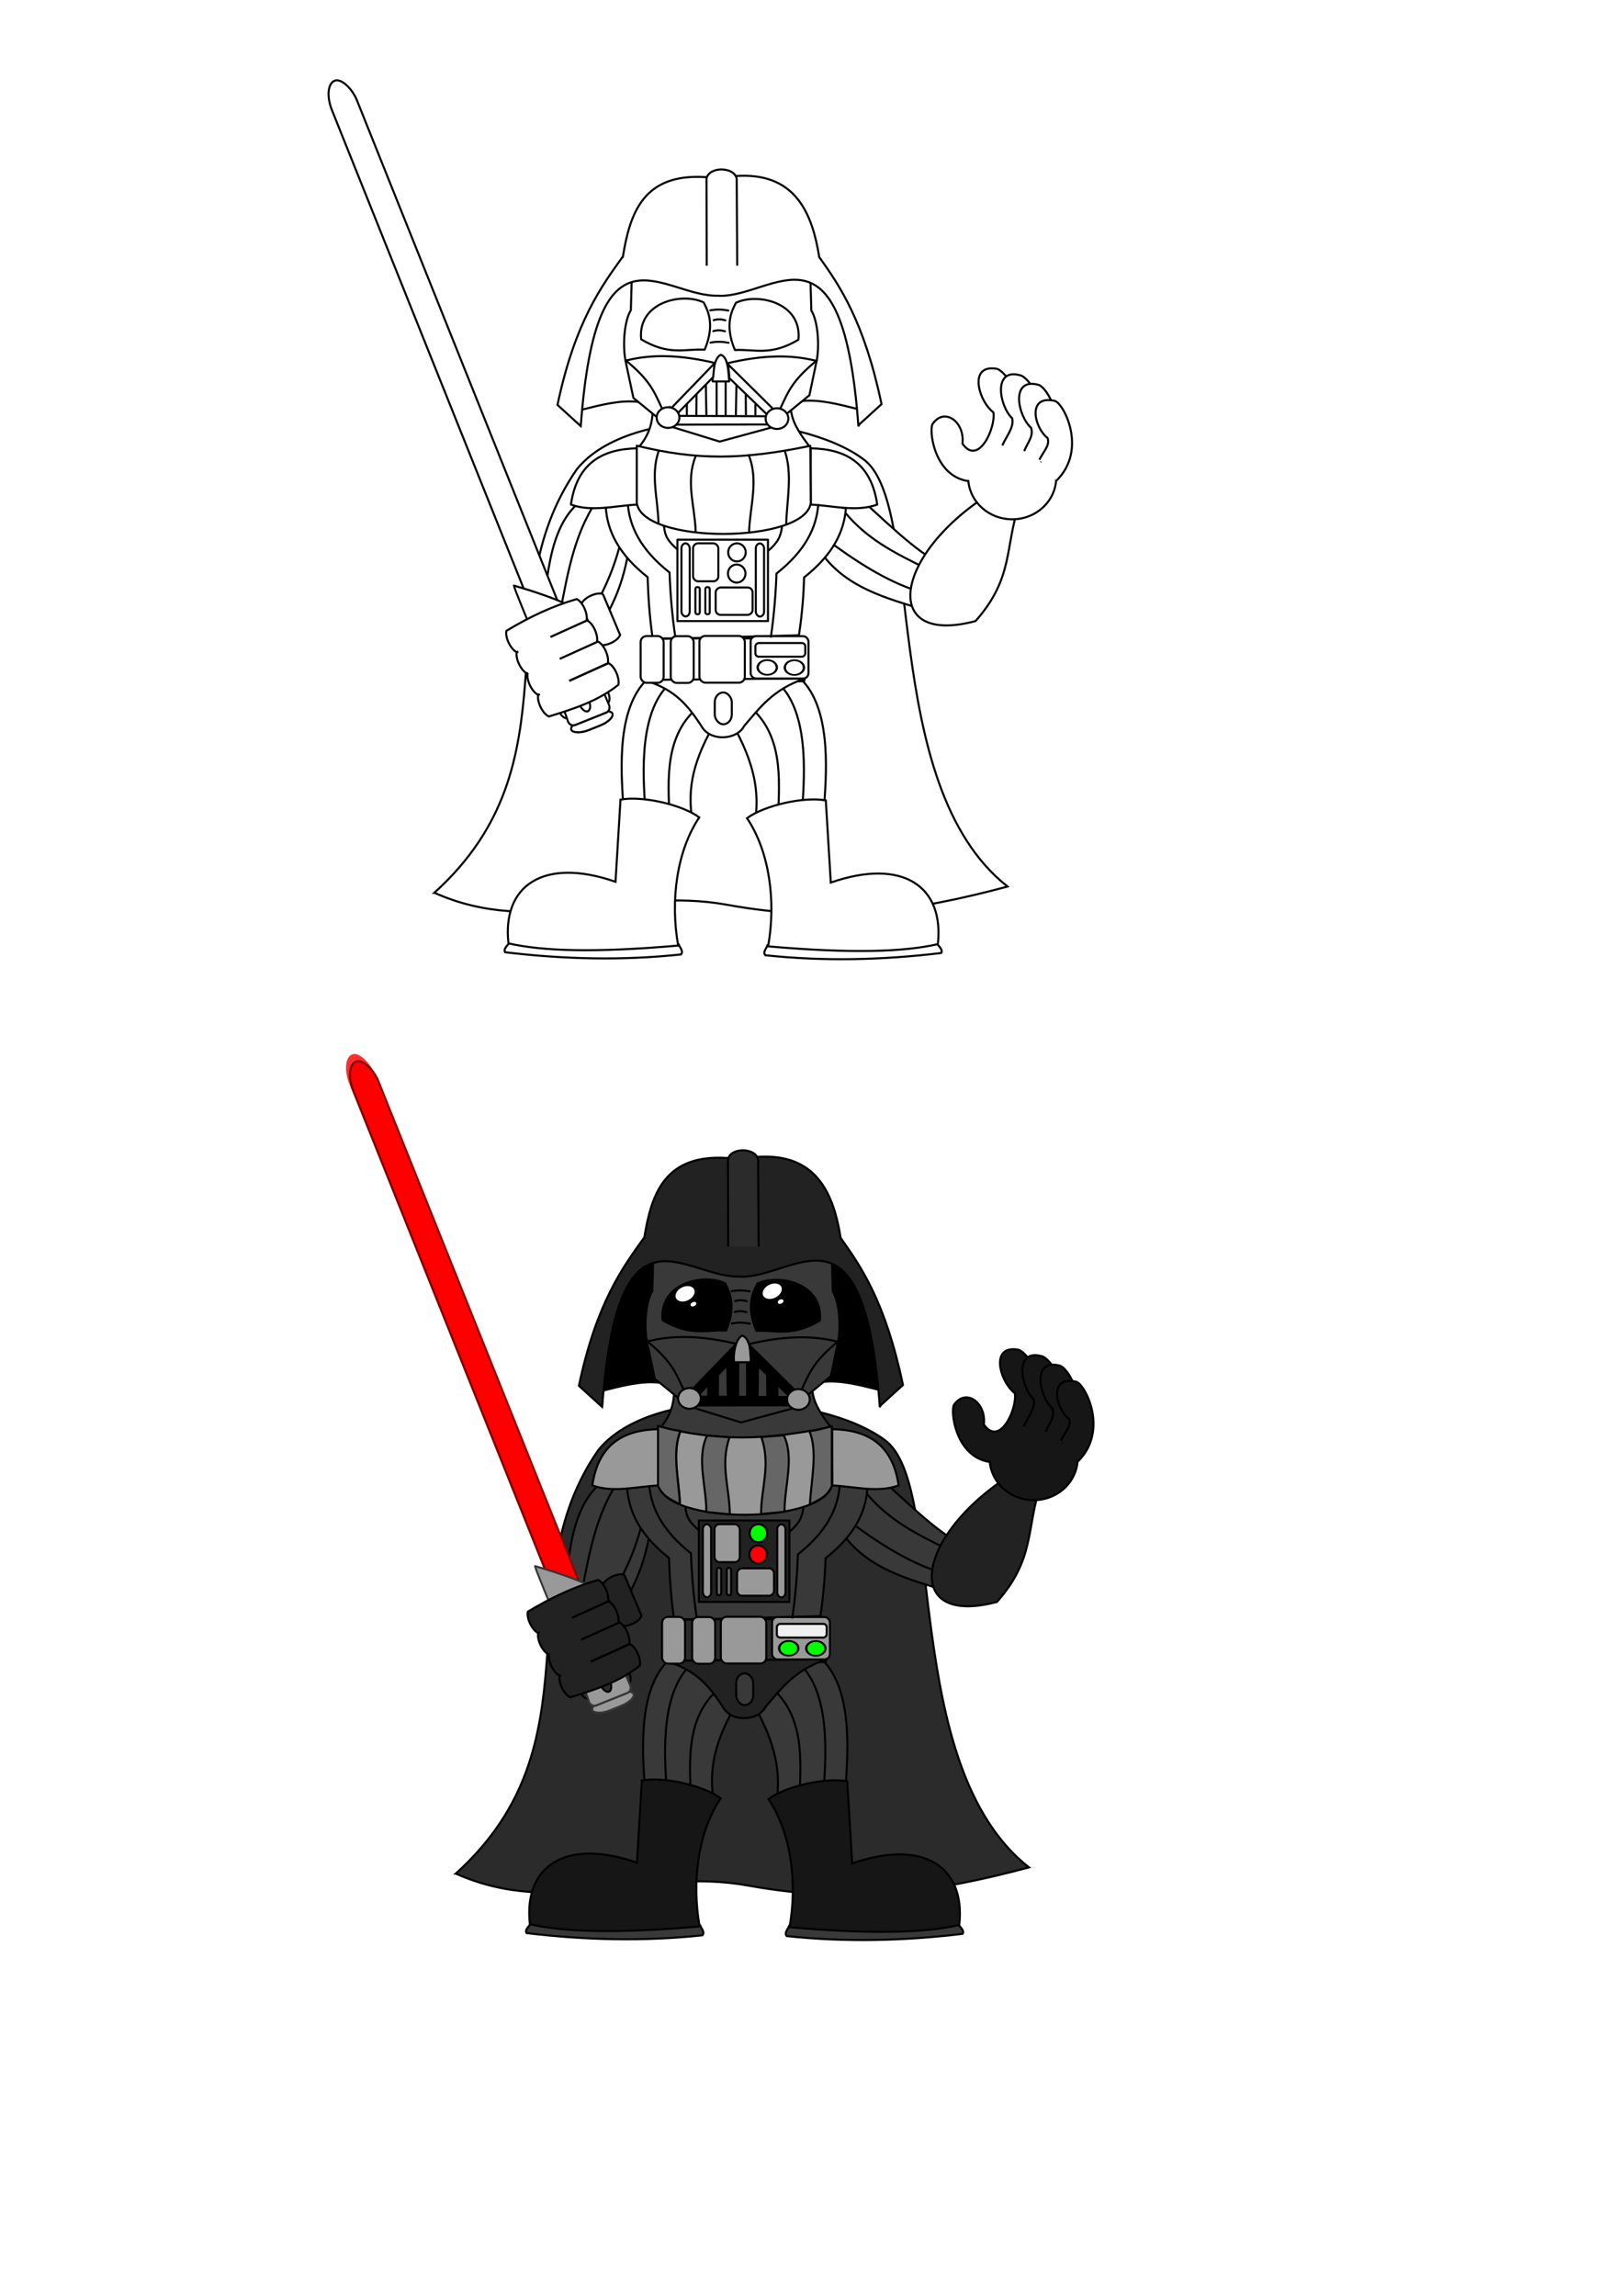 <?xml version="1.0" encoding="UTF-8" standalone="no"?>
<!-- Created with Inkscape (http://www.inkscape.org/) -->

<svg
   xmlns:dc="http://purl.org/dc/elements/1.1/"
   xmlns:cc="http://creativecommons.org/ns#"
   xmlns:rdf="http://www.w3.org/1999/02/22-rdf-syntax-ns#"
   xmlns:svg="http://www.w3.org/2000/svg"
   xmlns="http://www.w3.org/2000/svg"
   xmlns:sodipodi="http://sodipodi.sourceforge.net/DTD/sodipodi-0.dtd"
   xmlns:inkscape="http://www.inkscape.org/namespaces/inkscape"
   width="210mm"
   height="297mm"
   id="svg36674"
   version="1.1"
   inkscape:version="0.46+devel 22040"
   sodipodi:docname="New document 46">
  <defs
     id="defs3">
    <inkscape:perspective
       sodipodi:type="inkscape:persp3d"
       inkscape:vp_x="0 : 526.18109 : 1"
       inkscape:vp_y="0 : 1000 : 0"
       inkscape:vp_z="744.09448 : 526.18109 : 1"
       inkscape:persp3d-origin="372.04724 : 350.78739 : 1"
       id="perspective36680" />
    <inkscape:perspective
       id="perspective36465"
       inkscape:persp3d-origin="0.5 : 0.33333333 : 1"
       inkscape:vp_z="1 : 0.5 : 1"
       inkscape:vp_y="0 : 1000 : 0"
       inkscape:vp_x="0 : 0.5 : 1"
       sodipodi:type="inkscape:persp3d" />
    <filter
       color-interpolation-filters="sRGB"
       inkscape:collect="always"
       id="filter5073"
       x="-0.243"
       width="1.485"
       y="-0.102"
       height="1.205">
      <feGaussianBlur
         inkscape:collect="always"
         stdDeviation="11.635"
         id="feGaussianBlur5075" />
    </filter>
  </defs>
  <sodipodi:namedview
     inkscape:document-units="mm"
     id="base"
     pagecolor="#ffffff"
     bordercolor="#666666"
     borderopacity="1.0"
     inkscape:pageopacity="0.0"
     inkscape:pageshadow="2"
     inkscape:zoom="0.35"
     inkscape:cx="350"
     inkscape:cy="520"
     inkscape:current-layer="layer1"
     showgrid="false"
     inkscape:window-width="1600"
     inkscape:window-height="1140"
     inkscape:window-x="-4"
     inkscape:window-y="-4"
     inkscape:window-maximized="1" />
  <g
     inkscape:label="Layer 1"
     inkscape:groupmode="layer"
     id="layer1">
    <g
       transform="translate(7.853,-573.43)"
       id="g36360">
      <path
         inkscape:export-ydpi="150.08365"
         inkscape:export-xdpi="150.08365"
         inkscape:export-filename="C:\Documents and Settings\Rob\My Documents\Darth Vader line art.png"
         sodipodi:nodetypes="cccccccccccccccccccc"
         id="path31525"
         d="m 364.156,699.812 -13.281,5.531 -22.562,-4 -31.844,3.531 -18.156,32.812 -7.594,30.312 6.188,5.688 c 9.613,-2.419 18.758,-4.712 27.031,-3.781 l 65.281,8.719 -0.344,-11.375 11.938,-5.812 3.594,8.062 c 8.198,-0.847 17.216,1.421 26.719,3.812 l 3.531,-7.844 -6.062,-28.781 -15.656,-30.812 -28.781,-6.062 z m 20.25,69.688 c -0.095,0.01 -0.186,0.021 -0.281,0.031 l 0.281,-0.031 z"
         style="fill:#ffffff;fill-opacity:1;stroke:#000000;stroke-width:1px;stroke-linecap:butt;stroke-linejoin:miter;stroke-opacity:1" />
      <path
         inkscape:export-ydpi="150.08365"
         inkscape:export-xdpi="150.08365"
         inkscape:export-filename="C:\Documents and Settings\Rob\My Documents\Darth Vader line art.png"
         sodipodi:nodetypes="cscccc"
         id="path4541"
         d="m 204.556,1009.936 c 49.75,22.157 92.351,-3.379 143.189,5.885 51.139,9.319 92.429,3.038 137.128,-8.915 -63.64,-50.171 -39.891,-187.476 -70.711,-209.102 -31.146,-22.897 -113.693,-27.405 -139.906,5.051 -45.794,65.997 1.605,142.655 -69.701,207.081 z"
         style="fill:#ffffff;fill-opacity:1;stroke:#000000;stroke-width:1px;stroke-linecap:butt;stroke-linejoin:miter;stroke-opacity:1" />
      <path
         inkscape:export-ydpi="150.08365"
         inkscape:export-xdpi="150.08365"
         inkscape:export-filename="C:\Documents and Settings\Rob\My Documents\Darth Vader line art.png"
         sodipodi:nodetypes="ccccc"
         id="path4366"
         d="m 453.558,849.827 -8.081,22.223 c -18.854,-5.964 -40.65,-10.957 -53.033,-30.305 l 15.657,-28.789 c 16.633,14.711 31.512,30.223 45.457,36.871 z"
         style="fill:#ffffff;fill-opacity:1;stroke:#000000;stroke-width:1px;stroke-linecap:butt;stroke-linejoin:miter;stroke-opacity:1" />
      <path
         inkscape:export-ydpi="150.08365"
         inkscape:export-xdpi="150.08365"
         inkscape:export-filename="C:\Documents and Settings\Rob\My Documents\Darth Vader line art.png"
         sodipodi:nodetypes="cccccc"
         id="path4362"
         d="m 273.751,820.532 c -15.184,14.756 -14.429,44.381 -17.678,69.195 l 24.749,0.505 c 6.061,-14.816 13.7,-21.742 18.183,-44.447 l -5.556,-33.335 -19.698,8.081 z"
         style="fill:#ffffff;fill-opacity:1;stroke:#000000;stroke-width:1px;stroke-linecap:butt;stroke-linejoin:miter;stroke-opacity:1" />
      <path
         inkscape:export-ydpi="150.08365"
         inkscape:export-xdpi="150.08365"
         inkscape:export-filename="C:\Documents and Settings\Rob\My Documents\Darth Vader line art.png"
         sodipodi:nodetypes="cc"
         id="path4551"
         d="m 394.97,836.19 c 15.321,11.572 30.641,21.397 45.962,26.264"
         style="fill:none;stroke:#000000;stroke-width:1px;stroke-linecap:butt;stroke-linejoin:miter;stroke-opacity:1" />
      <path
         inkscape:export-ydpi="150.08365"
         inkscape:export-xdpi="150.08365"
         inkscape:export-filename="C:\Documents and Settings\Rob\My Documents\Darth Vader line art.png"
         sodipodi:nodetypes="cc"
         id="path4549"
         d="m 403.051,821.037 c 11.603,15.517 26.406,22.613 41.921,30.305"
         style="fill:none;stroke:#000000;stroke-width:1px;stroke-linecap:butt;stroke-linejoin:miter;stroke-opacity:1" />
      <path
         inkscape:export-ydpi="150.08365"
         inkscape:export-xdpi="150.08365"
         inkscape:export-filename="C:\Documents and Settings\Rob\My Documents\Darth Vader line art.png"
         sodipodi:nodetypes="cccccccc"
         id="path4031"
         d="m 288.413,821.78 c 0.855,11.28 6.15,22.564 20.438,33.844 0.255,8.548 0.934,19.74 2.531,30.302 l 71.469,-1.895 c 1.598,-10.562 2.276,-19.733 2.531,-28.281 14.288,-11.28 19.583,-22.532 20.438,-33.812 l -65.719,-11.054 -51.688,10.898 z"
         style="fill:#ffffff;fill-opacity:1;stroke:#000000;stroke-width:1px;stroke-linecap:butt;stroke-linejoin:miter;stroke-opacity:1" />
      <path
         inkscape:export-ydpi="150.08365"
         inkscape:export-xdpi="150.08365"
         inkscape:export-filename="C:\Documents and Settings\Rob\My Documents\Darth Vader line art.png"
         sodipodi:nodetypes="cc"
         id="path4031-2"
         d="m 323.628,842.25 c -4.855,-4.237 -6.22,-6.413 -6.819,-11.743"
         style="fill:none;stroke:#000000;stroke-width:1px;stroke-linecap:butt;stroke-linejoin:miter;stroke-opacity:1" />
      <path
         inkscape:export-ydpi="150.08365"
         inkscape:export-xdpi="150.08365"
         inkscape:export-filename="C:\Documents and Settings\Rob\My Documents\Darth Vader line art.png"
         sodipodi:nodetypes="cccc"
         id="path31649"
         d="m 311.253,776.085 c -0.456,5.91 -2.621,11.557 -7.45,16.794 27.295,5.36 55.538,5.161 84.853,-0.253 -4.516,-6.067 -8.723,-11.658 -9.596,-18.056"
         style="fill:#ffffff;fill-opacity:1;stroke:#000000;stroke-width:1px;stroke-linecap:round;stroke-linejoin:round;stroke-opacity:1" />
      <path
         inkscape:export-ydpi="150.08365"
         inkscape:export-xdpi="150.08365"
         inkscape:export-filename="C:\Documents and Settings\Rob\My Documents\Darth Vader line art.png"
         sodipodi:nodetypes="ccccc"
         id="path3985"
         d="m 297.237,970.792 c -1.11,-16.357 -4.29,-48.149 10.102,-63.892 18.084,-0.337 26.089,14.033 31.82,24.749 -10.48,19.771 -10.286,32.2 -8.081,45.962 l -33.84,-6.819 z"
         style="fill:none;stroke:#000000;stroke-width:1px;stroke-linecap:butt;stroke-linejoin:miter;stroke-opacity:1" />
      <path
         inkscape:export-ydpi="150.08365"
         inkscape:export-xdpi="150.08365"
         inkscape:export-filename="C:\Documents and Settings\Rob\My Documents\Darth Vader line art.png"
         sodipodi:nodetypes="ccccc"
         id="path3985-5"
         d="m 394.97,970.414 c 1.11,-16.357 4.29,-48.149 -10.102,-63.892 -18.084,-0.337 -27.099,13.275 -32.83,23.991 10.48,19.771 11.296,32.957 9.091,46.72 l 33.84,-6.819 z"
         style="fill:none;stroke:#000000;stroke-width:1px;stroke-linecap:butt;stroke-linejoin:miter;stroke-opacity:1" />
      <path
         inkscape:export-ydpi="150.08365"
         inkscape:export-xdpi="150.08365"
         inkscape:export-filename="C:\Documents and Settings\Rob\My Documents\Darth Vader line art.png"
         sodipodi:nodetypes="ccc"
         id="path4031-3"
         d="m 322.365,884.677 c -1.598,-10.562 -2.523,-22.767 -2.778,-31.315 -14.288,-11.28 -19.601,-22.56 -20.456,-33.84"
         style="fill:none;stroke:#000000;stroke-width:1px;stroke-linecap:butt;stroke-linejoin:miter;stroke-opacity:1" />
      <rect
         inkscape:export-ydpi="150.08365"
         inkscape:export-xdpi="150.08365"
         inkscape:export-filename="C:\Documents and Settings\Rob\My Documents\Darth Vader line art.png"
         y="885.561"
         x="307.216"
         height="20.708"
         width="78.323"
         id="rect30735"
         style="fill:none;stroke:#000000;stroke-width:1;stroke-linecap:round;stroke-linejoin:round;stroke-miterlimit:4;stroke-opacity:1;stroke-dasharray:none" />
      <path
         inkscape:export-ydpi="150.08365"
         inkscape:export-xdpi="150.08365"
         inkscape:export-filename="C:\Documents and Settings\Rob\My Documents\Darth Vader line art.png"
         sodipodi:nodetypes="cc"
         id="path3985-1-1"
         d="m 319.56,975.429 c -0.231,-16.393 -3.468,-39.218 11.747,-54.167"
         style="fill:none;stroke:#000000;stroke-width:1px;stroke-linecap:butt;stroke-linejoin:miter;stroke-opacity:1" />
      <path
         inkscape:export-ydpi="150.08365"
         inkscape:export-xdpi="150.08365"
         inkscape:export-filename="C:\Documents and Settings\Rob\My Documents\Darth Vader line art.png"
         sodipodi:nodetypes="cc"
         id="path3985-1"
         d="m 308.009,973.068 c -1.11,-16.357 -4.29,-48.149 10.102,-63.892"
         style="fill:none;stroke:#000000;stroke-width:1px;stroke-linecap:butt;stroke-linejoin:miter;stroke-opacity:1" />
      <path
         inkscape:export-ydpi="150.08365"
         inkscape:export-xdpi="150.08365"
         inkscape:export-filename="C:\Documents and Settings\Rob\My Documents\Darth Vader line art.png"
         sodipodi:nodetypes="cc"
         id="path3985-1-1-7"
         d="m 372.647,975.05 c 0.231,-16.393 3.468,-39.218 -11.747,-54.167"
         style="fill:none;stroke:#000000;stroke-width:1px;stroke-linecap:butt;stroke-linejoin:miter;stroke-opacity:1" />
      <path
         inkscape:export-ydpi="150.08365"
         inkscape:export-xdpi="150.08365"
         inkscape:export-filename="C:\Documents and Settings\Rob\My Documents\Darth Vader line art.png"
         sodipodi:nodetypes="cc"
         id="path3985-1-2"
         d="m 384.198,972.69 c 1.11,-16.357 4.29,-48.149 -10.102,-63.892"
         style="fill:none;stroke:#000000;stroke-width:1px;stroke-linecap:butt;stroke-linejoin:miter;stroke-opacity:1" />
      <path
         inkscape:export-ydpi="150.08365"
         inkscape:export-xdpi="150.08365"
         inkscape:export-filename="C:\Documents and Settings\Rob\My Documents\Darth Vader line art.png"
         sodipodi:nodetypes="ccccc"
         id="path3981"
         d="m 306.834,905.89 79.044,-0.758 c -15.942,5.433 -22.269,14.565 -29.799,23.233 -3.486,6.974 -16.775,7.848 -20.961,0 -6.013,-9.086 -12.378,-18.007 -28.284,-22.476 z"
         style="fill:#ffffff;fill-opacity:1;stroke:#000000;stroke-width:1px;stroke-linecap:round;stroke-linejoin:round;stroke-opacity:1" />
      <rect
         inkscape:export-ydpi="150.08365"
         inkscape:export-xdpi="150.08365"
         inkscape:export-filename="C:\Documents and Settings\Rob\My Documents\Darth Vader line art.png"
         y="837.301"
         x="323.418"
         height="39.799"
         width="44.291"
         id="rect30737"
         style="fill:#ffffff;fill-opacity:1;stroke:#000000;stroke-width:1;stroke-linecap:round;stroke-linejoin:round;stroke-miterlimit:4;stroke-opacity:1;stroke-dasharray:none" />
      <path
         inkscape:export-ydpi="150.08365"
         inkscape:export-xdpi="150.08365"
         inkscape:export-filename="C:\Documents and Settings\Rob\My Documents\Darth Vader line art.png"
         sodipodi:nodetypes="cccc"
         id="path4364"
         d="m 476.792,814.471 c -47.804,29.863 -54.359,75.113 -7.576,62.629 18.665,-21.045 14.294,-36.029 21.213,-56.569 l -13.637,-6.061 z"
         style="fill:#ffffff;fill-opacity:1;stroke:#000000;stroke-width:1px;stroke-linecap:butt;stroke-linejoin:miter;stroke-opacity:1" />
      <path
         inkscape:export-ydpi="150.08365"
         inkscape:export-xdpi="150.08365"
         inkscape:export-filename="C:\Documents and Settings\Rob\My Documents\Darth Vader line art.png"
         sodipodi:nodetypes="cccscccssccc"
         id="path31253"
         d="m 476.844,753.531 c -10.657,0.323 -5.573,16.553 1.094,21.5 1.3,7.272 -7.239,26.632 -15.125,15.312 0.928,-7.463 -3.89,-13.484 -8.875,-13.25 -1.951,0.091 -3.935,1.135 -5.594,3.438 -2.127,2.291 0.258,25.615 17.281,28.125 l 0.062,-0.125 c 0.902,10.535 10.165,18.812 21.469,18.812 11.901,0 21.531,-9.175 21.531,-20.5 0,-11.295 -9.581,-20.451 -21.438,-20.5 8.343,-17.194 -4.157,-32.56 -8.062,-32.656 -0.855,-0.128 -1.633,-0.178 -2.344,-0.156 z"
         style="fill:#ffffff;fill-opacity:1;stroke:#000000;stroke-width:1;stroke-linecap:round;stroke-linejoin:round;stroke-miterlimit:4;stroke-opacity:1;stroke-dasharray:none" />
      <path
         inkscape:export-ydpi="150.08365"
         inkscape:export-xdpi="150.08365"
         inkscape:export-filename="C:\Documents and Settings\Rob\My Documents\Darth Vader line art.png"
         sodipodi:nodetypes="ccccccccccccccccccccccccccccccc"
         id="path31376"
         d="m 304.062,703.875 -3.031,7.812 -0.375,13.375 c -3.292,5.504 -4.023,16.999 -2.656,24.5 0.024,0.019 0.039,0.043 0.062,0.062 L 298,749.688 301.906,768 l 11.125,9.094 0.812,0.062 6.875,5 23.375,7.188 25,-6.812 -0.125,-0.125 7.938,-6.562 -0.031,-0.094 11.094,-9.062 3.5,-16.625 -0.375,-0.219 0.469,-0.156 c 1.367,-7.501 0.636,-18.996 -2.656,-24.5 l -0.375,-13.375 L 385.75,706.875 369.844,705 l -1.75,2.031 -1.906,-0.156 -13.656,2.031 -26.25,-2.031 -22.219,-3 z m 87.406,46.188 0.031,-0.188 -0.031,0.188 z"
         style="fill:#ffffff;fill-opacity:1;stroke:#000000;stroke-width:1px;stroke-linecap:butt;stroke-linejoin:miter;stroke-opacity:1" />
      <path
         inkscape:export-ydpi="150.08365"
         inkscape:export-xdpi="150.08365"
         inkscape:export-filename="C:\Documents and Settings\Rob\My Documents\Darth Vader line art.png"
         id="path31400-7-9"
         d="m 317.344,747.572 c 8.173,0.125 16.399,1.442 24.625,3.375 l -4.406,8.969 -10.375,9.844 -4.406,3.062 -2.531,2.5 -0.594,-0.312 -2.062,1.438 -0.625,-2.844 -1.125,-0.562 c -3.869,-8.296 -5.816,-13.699 -17.812,-23.5 l 0.844,0.031 c 6.1,-1.493 12.269,-2.095 18.469,-2 z"
         style="fill:#ffffff;fill-opacity:1;stroke:#000000;stroke-width:1px;stroke-linecap:round;stroke-linejoin:round;stroke-opacity:1" />
      <path
         inkscape:export-ydpi="150.08365"
         inkscape:export-xdpi="150.08365"
         inkscape:export-filename="C:\Documents and Settings\Rob\My Documents\Darth Vader line art.png"
         sodipodi:nodetypes="cccc"
         id="path31255"
         d="m 336.76,744.392 c -9.776,-0.505 -17.425,3.091 -31.062,-5.051 -1.813,-18.101 19.853,-23.13 30.557,-18.056 1.533,3.181 5.972,10.18 0.505,23.107 z"
         style="fill:none;stroke:#000000;stroke-width:1;stroke-linecap:round;stroke-linejoin:round;stroke-miterlimit:4;stroke-opacity:1" />
      <path
         inkscape:export-ydpi="150.08365"
         inkscape:export-xdpi="150.08365"
         inkscape:export-filename="C:\Documents and Settings\Rob\My Documents\Darth Vader line art.png"
         id="path31400-7"
         d="m 372.25,747.719 c -8.173,0.125 -16.399,1.442 -24.625,3.375 l 4.406,8.969 10.375,9.844 4.406,3.062 2.531,2.5 0.594,-0.312 2.062,1.438 0.625,-2.844 1.125,-0.562 c 3.869,-8.296 5.816,-13.699 17.812,-23.5 l -0.844,0.031 c -6.1,-1.493 -12.269,-2.095 -18.469,-2 z"
         style="fill:#ffffff;fill-opacity:1;stroke:#000000;stroke-width:1px;stroke-linecap:round;stroke-linejoin:round;stroke-opacity:1" />
      <path
         inkscape:export-ydpi="150.08365"
         inkscape:export-xdpi="150.08365"
         inkscape:export-filename="C:\Documents and Settings\Rob\My Documents\Darth Vader line art.png"
         sodipodi:nodetypes="cccc"
         id="path31328"
         d="m 344.715,746.917 c -2.881,0.821 -4.19,8.271 -4.041,13.006 l 8.081,0 c -0.431,-4.409 -0.431,-11.775 -4.041,-13.006 z"
         style="fill:#ffffff;fill-opacity:1;stroke:#000000;stroke-width:1px;stroke-linecap:round;stroke-linejoin:round;stroke-opacity:1" />
      <path
         inkscape:export-ydpi="150.08365"
         inkscape:export-xdpi="150.08365"
         inkscape:export-filename="C:\Documents and Settings\Rob\My Documents\Darth Vader line art.png"
         sodipodi:nodetypes="ccccc"
         id="path31330"
         d="m 320.218,773.181 21.339,-22.097 -0.631,6.692 -18.562,18.94 -2.147,-3.536 z"
         style="fill:#ffffff;fill-opacity:1;stroke:#000000;stroke-width:1px;stroke-linecap:butt;stroke-linejoin:miter;stroke-opacity:1" />
      <path
         inkscape:export-ydpi="150.08365"
         inkscape:export-xdpi="150.08365"
         inkscape:export-filename="C:\Documents and Settings\Rob\My Documents\Darth Vader line art.png"
         sodipodi:nodetypes="ccccc"
         id="path31330-1"
         d="m 370.221,773.371 -21.971,-21.718 0.631,6.692 19.193,18.562 2.147,-3.536 z"
         style="fill:#ffffff;fill-opacity:1;stroke:#000000;stroke-width:1px;stroke-linecap:butt;stroke-linejoin:miter;stroke-opacity:1" />
      <path
         inkscape:export-ydpi="150.08365"
         inkscape:export-xdpi="150.08365"
         inkscape:export-filename="C:\Documents and Settings\Rob\My Documents\Darth Vader line art.png"
         sodipodi:nodetypes="cccccc"
         id="path31330-1-2"
         d="m 368.261,776.955 -46.298,-0.209 0.362,4.308 46.901,-0.077 -0.965,-4.022 0,-5e-5 z"
         style="fill:#ffffff;fill-opacity:1;stroke:#000000;stroke-width:1px;stroke-linecap:butt;stroke-linejoin:miter;stroke-opacity:1" />
      <path
         inkscape:export-ydpi="150.08365"
         inkscape:export-xdpi="150.08365"
         inkscape:export-filename="C:\Documents and Settings\Rob\My Documents\Darth Vader line art.png"
         transform="translate(72.605,425.274)"
         d="m 305.066,352.832 c 0,2.789 -2.487,5.051 -5.556,5.051 -3.068,0 -5.556,-2.261 -5.556,-5.051 0,-2.789 2.487,-5.051 5.556,-5.051 3.068,0 5.556,2.261 5.556,5.051 z"
         sodipodi:ry="5.0507627"
         sodipodi:rx="5.5558391"
         sodipodi:cy="352.83154"
         sodipodi:cx="299.51022"
         id="path31304-1"
         style="fill:#ffffff;fill-opacity:1;stroke:#000000;stroke-width:1;stroke-linecap:round;stroke-linejoin:round;stroke-miterlimit:4;stroke-opacity:1;stroke-dasharray:none"
         sodipodi:type="arc" />
      <path
         inkscape:export-ydpi="150.08365"
         inkscape:export-xdpi="150.08365"
         inkscape:export-filename="C:\Documents and Settings\Rob\My Documents\Darth Vader line art.png"
         transform="translate(19.319,424.769)"
         d="m 305.066,352.832 c 0,2.789 -2.487,5.051 -5.556,5.051 -3.068,0 -5.556,-2.261 -5.556,-5.051 0,-2.789 2.487,-5.051 5.556,-5.051 3.068,0 5.556,2.261 5.556,5.051 z"
         sodipodi:ry="5.0507627"
         sodipodi:rx="5.5558391"
         sodipodi:cy="352.83154"
         sodipodi:cx="299.51022"
         id="path31304"
         style="fill:#ffffff;fill-opacity:1;stroke:#000000;stroke-width:1;stroke-linecap:round;stroke-linejoin:round;stroke-miterlimit:4;stroke-opacity:1;stroke-dasharray:none"
         sodipodi:type="arc" />
      <path
         inkscape:export-ydpi="150.08365"
         inkscape:export-xdpi="150.08365"
         inkscape:export-filename="C:\Documents and Settings\Rob\My Documents\Darth Vader line art.png"
         sodipodi:nodetypes="cccc"
         id="path31255-6"
         d="m 351.542,744.574 c 9.776,-0.505 17.425,3.091 31.062,-5.051 1.813,-18.101 -19.853,-23.13 -30.557,-18.056 -1.533,3.181 -5.972,10.18 -0.505,23.107 z"
         style="fill:none;stroke:#000000;stroke-width:1;stroke-linecap:round;stroke-linejoin:round;stroke-miterlimit:4;stroke-opacity:1" />
      <path
         inkscape:export-ydpi="150.08365"
         inkscape:export-xdpi="150.08365"
         inkscape:export-filename="C:\Documents and Settings\Rob\My Documents\Darth Vader line art.png"
         id="path31446"
         d="m 354.781,659.375 c -0.234,0.005 -0.482,0.023 -0.719,0.031 l -16.938,0.625 c -29.972,-1.889 -36.874,16.964 -40.375,39.031 l -0.156,0 c -9.917,13.903 -23.179,31.348 -31.812,72.344 l 11.25,10.25 0,-0.125 0.125,0.375 C 283.813,676.805 316.365,719.154 343.812,718 l 0.094,0.062 c 26.901,0.654 60.336,-41.666 68.031,63.812 l 0.375,-0.875 10.938,-9.969 c -8.571,-40.7 -20.592,-58.054 -30.469,-71.906 -3.392,-21.429 -11.57,-40.308 -38,-39.75 z"
         style="fill:#ffffff;fill-opacity:1;stroke:#000000;stroke-width:1px;stroke-linecap:butt;stroke-linejoin:miter;stroke-opacity:1" />
      <path
         inkscape:export-ydpi="150.08365"
         inkscape:export-xdpi="150.08365"
         inkscape:export-filename="C:\Documents and Settings\Rob\My Documents\Darth Vader line art.png"
         sodipodi:nodetypes="cccc"
         id="path31521"
         d="m 337.77,703.354 -0.126,-42.553 c 1.202,-6.218 13.892,-5.865 14.773,0.126 l 0.253,42.426"
         style="fill:#ffffff;fill-opacity:1;stroke:#000000;stroke-width:1px;stroke-linecap:butt;stroke-linejoin:miter;stroke-opacity:1" />
      <path
         inkscape:export-ydpi="150.08365"
         inkscape:export-xdpi="150.08365"
         inkscape:export-filename="C:\Documents and Settings\Rob\My Documents\Darth Vader line art.png"
         sodipodi:nodetypes="cc"
         id="path31552"
         d="m 342.596,760.29 1e-5,16.429"
         style="fill:none;stroke:#000000;stroke-width:1px;stroke-linecap:butt;stroke-linejoin:miter;stroke-opacity:1" />
      <path
         inkscape:export-ydpi="150.08365"
         inkscape:export-xdpi="150.08365"
         inkscape:export-filename="C:\Documents and Settings\Rob\My Documents\Darth Vader line art.png"
         sodipodi:nodetypes="cc"
         id="path31552-5"
         d="m 337.328,761.629 0.268,14.732"
         style="fill:none;stroke:#000000;stroke-width:1px;stroke-linecap:butt;stroke-linejoin:miter;stroke-opacity:1" />
      <path
         inkscape:export-ydpi="150.08365"
         inkscape:export-xdpi="150.08365"
         inkscape:export-filename="C:\Documents and Settings\Rob\My Documents\Darth Vader line art.png"
         sodipodi:nodetypes="cc"
         id="path31552-4"
         d="m 332.775,766.182 -0.089,10.089"
         style="fill:none;stroke:#000000;stroke-width:1px;stroke-linecap:butt;stroke-linejoin:miter;stroke-opacity:1" />
      <path
         inkscape:export-ydpi="150.08365"
         inkscape:export-xdpi="150.08365"
         inkscape:export-filename="C:\Documents and Settings\Rob\My Documents\Darth Vader line art.png"
         sodipodi:nodetypes="cc"
         id="path31552-56"
         d="m 328.043,770.915 10e-6,5.536"
         style="fill:none;stroke:#000000;stroke-width:1px;stroke-linecap:butt;stroke-linejoin:miter;stroke-opacity:1" />
      <path
         inkscape:export-ydpi="150.08365"
         inkscape:export-xdpi="150.08365"
         inkscape:export-filename="C:\Documents and Settings\Rob\My Documents\Darth Vader line art.png"
         sodipodi:nodetypes="cc"
         id="path31552-49"
         d="m 347.016,760.379 -10e-6,16.429"
         style="fill:none;stroke:#000000;stroke-width:1px;stroke-linecap:butt;stroke-linejoin:miter;stroke-opacity:1" />
      <path
         inkscape:export-ydpi="150.08365"
         inkscape:export-xdpi="150.08365"
         inkscape:export-filename="C:\Documents and Settings\Rob\My Documents\Darth Vader line art.png"
         sodipodi:nodetypes="cc"
         id="path31552-5-8"
         d="m 352.284,761.718 -0.268,14.732"
         style="fill:none;stroke:#000000;stroke-width:1px;stroke-linecap:butt;stroke-linejoin:miter;stroke-opacity:1" />
      <path
         inkscape:export-ydpi="150.08365"
         inkscape:export-xdpi="150.08365"
         inkscape:export-filename="C:\Documents and Settings\Rob\My Documents\Darth Vader line art.png"
         sodipodi:nodetypes="cc"
         id="path31552-4-4"
         d="m 356.837,766.272 0.089,10.089"
         style="fill:none;stroke:#000000;stroke-width:1px;stroke-linecap:butt;stroke-linejoin:miter;stroke-opacity:1" />
      <path
         inkscape:export-ydpi="150.08365"
         inkscape:export-xdpi="150.08365"
         inkscape:export-filename="C:\Documents and Settings\Rob\My Documents\Darth Vader line art.png"
         sodipodi:nodetypes="cc"
         id="path31552-56-3"
         d="m 361.57,771.004 -1e-5,5.536"
         style="fill:none;stroke:#000000;stroke-width:1px;stroke-linecap:butt;stroke-linejoin:miter;stroke-opacity:1" />
      <path
         inkscape:export-ydpi="150.08365"
         inkscape:export-xdpi="150.08365"
         inkscape:export-filename="C:\Documents and Settings\Rob\My Documents\Darth Vader line art.png"
         sodipodi:nodetypes="cc"
         id="path31676"
         d="m 339.474,725.199 c 3.038,-0.623 5.969,-0.49 8.839,0.063"
         style="fill:none;stroke:#000000;stroke-width:1px;stroke-linecap:round;stroke-linejoin:round;stroke-opacity:1" />
      <path
         inkscape:export-ydpi="150.08365"
         inkscape:export-xdpi="150.08365"
         inkscape:export-filename="C:\Documents and Settings\Rob\My Documents\Darth Vader line art.png"
         sodipodi:nodetypes="cc"
         id="path31676-8"
         d="m 339.601,740.968 c 3.038,-0.623 5.969,-0.49 8.839,0.063"
         style="fill:none;stroke:#000000;stroke-width:1px;stroke-linecap:round;stroke-linejoin:round;stroke-opacity:1" />
      <path
         inkscape:export-ydpi="150.08365"
         inkscape:export-xdpi="150.08365"
         inkscape:export-filename="C:\Documents and Settings\Rob\My Documents\Darth Vader line art.png"
         sodipodi:nodetypes="cc"
         id="path31676-2"
         d="m 341.179,729.983 c 1.953,-0.623 3.837,-0.49 5.682,0.063"
         style="fill:none;stroke:#000000;stroke-width:1px;stroke-linecap:round;stroke-linejoin:round;stroke-opacity:1" />
      <path
         inkscape:export-ydpi="150.08365"
         inkscape:export-xdpi="150.08365"
         inkscape:export-filename="C:\Documents and Settings\Rob\My Documents\Darth Vader line art.png"
         sodipodi:nodetypes="cc"
         id="path31676-2-7"
         d="m 340.99,735.349 c 1.953,-0.623 3.837,-0.49 5.682,0.063"
         style="fill:none;stroke:#000000;stroke-width:1px;stroke-linecap:round;stroke-linejoin:round;stroke-opacity:1" />
      <path
         inkscape:export-ydpi="150.08365"
         inkscape:export-xdpi="150.08365"
         inkscape:export-filename="C:\Documents and Settings\Rob\My Documents\Darth Vader line art.png"
         sodipodi:nodetypes="cccc"
         id="path31731"
         d="m 303.846,792.633 0,27.5 c -10.944,0.553 -22.413,3.733 -32.5,0 2.923,-20.241 15.328,-27.207 32.5,-27.5 z"
         style="fill:#ffffff;fill-opacity:1;stroke:#000000;stroke-width:1px;stroke-linecap:round;stroke-linejoin:round;stroke-opacity:1" />
      <path
         inkscape:export-ydpi="150.08365"
         inkscape:export-xdpi="150.08365"
         inkscape:export-filename="C:\Documents and Settings\Rob\My Documents\Darth Vader line art.png"
         sodipodi:nodetypes="cccc"
         id="path31731-1"
         d="m 388.637,792.636 0,27.5 c 10.944,0.553 22.413,3.733 32.5,0 -2.923,-20.241 -15.328,-27.207 -32.5,-27.5 z"
         style="fill:#ffffff;fill-opacity:1;stroke:#000000;stroke-width:1px;stroke-linecap:round;stroke-linejoin:round;stroke-opacity:1" />
      <rect
         inkscape:export-ydpi="150.08365"
         inkscape:export-xdpi="150.08365"
         inkscape:export-filename="C:\Documents and Settings\Rob\My Documents\Darth Vader line art.png"
         ry="2.9"
         y="884.424"
         x="305.445"
         height="22.855"
         width="11.238"
         id="rect2928"
         style="fill:#ffffff;fill-opacity:1;stroke:#000000;stroke-width:1;stroke-linecap:round;stroke-linejoin:round;stroke-miterlimit:4;stroke-opacity:1;stroke-dasharray:none" />
      <rect
         inkscape:export-ydpi="150.08365"
         inkscape:export-xdpi="150.08365"
         inkscape:export-filename="C:\Documents and Settings\Rob\My Documents\Darth Vader line art.png"
         ry="2.9"
         y="884.487"
         x="320.155"
         height="22.855"
         width="11.238"
         id="rect2928-7"
         style="fill:#ffffff;fill-opacity:1;stroke:#000000;stroke-width:1;stroke-linecap:round;stroke-linejoin:round;stroke-miterlimit:4;stroke-opacity:1;stroke-dasharray:none" />
      <rect
         inkscape:export-ydpi="150.08365"
         inkscape:export-xdpi="150.08365"
         inkscape:export-filename="C:\Documents and Settings\Rob\My Documents\Darth Vader line art.png"
         ry="2.9"
         y="884.361"
         x="334.171"
         height="22.855"
         width="22.223"
         id="rect2928-7-4"
         style="fill:#ffffff;fill-opacity:1;stroke:#000000;stroke-width:1;stroke-linecap:round;stroke-linejoin:round;stroke-miterlimit:4;stroke-opacity:1;stroke-dasharray:none" />
      <rect
         inkscape:export-ydpi="150.08365"
         inkscape:export-xdpi="150.08365"
         inkscape:export-filename="C:\Documents and Settings\Rob\My Documents\Darth Vader line art.png"
         ry="2.628"
         y="884.487"
         x="359.236"
         height="20.708"
         width="28.284"
         id="rect2928-7-4-0"
         style="fill:#ffffff;fill-opacity:1;stroke:#000000;stroke-width:1;stroke-linecap:round;stroke-linejoin:round;stroke-miterlimit:4;stroke-opacity:1;stroke-dasharray:none" />
      <rect
         inkscape:export-ydpi="150.08365"
         inkscape:export-xdpi="150.08365"
         inkscape:export-filename="C:\Documents and Settings\Rob\My Documents\Darth Vader line art.png"
         ry="2.4"
         y="839.094"
         x="325.395"
         height="35.734"
         width="4.041"
         id="rect3768"
         style="fill:none;stroke:#000000;stroke-width:1;stroke-linecap:round;stroke-linejoin:round;stroke-miterlimit:4;stroke-opacity:1;stroke-dasharray:none" />
      <rect
         inkscape:export-ydpi="150.08365"
         inkscape:export-xdpi="150.08365"
         inkscape:export-filename="C:\Documents and Settings\Rob\My Documents\Darth Vader line art.png"
         ry="2.4"
         y="839.157"
         x="361.761"
         height="35.734"
         width="4.041"
         id="rect3768-9"
         style="fill:#ffffff;fill-opacity:1;stroke:#000000;stroke-width:1;stroke-linecap:round;stroke-linejoin:round;stroke-miterlimit:4;stroke-opacity:1;stroke-dasharray:none" />
      <rect
         inkscape:export-ydpi="150.08365"
         inkscape:export-xdpi="150.08365"
         inkscape:export-filename="C:\Documents and Settings\Rob\My Documents\Darth Vader line art.png"
         ry="2.467"
         y="839.094"
         x="331.078"
         height="18.562"
         width="12.374"
         id="rect3792"
         style="fill:none;stroke:#000000;stroke-width:1;stroke-linecap:round;stroke-linejoin:round;stroke-miterlimit:4;stroke-opacity:1;stroke-dasharray:none" />
      <rect
         inkscape:export-ydpi="150.08365"
         inkscape:export-xdpi="150.08365"
         inkscape:export-filename="C:\Documents and Settings\Rob\My Documents\Darth Vader line art.png"
         transform="matrix(0,1,-1,0,0,0)"
         ry="2.4"
         y="-360.183"
         x="860.686"
         height="18.056"
         width="13.385"
         id="rect3792-4"
         style="fill:none;stroke:#000000;stroke-width:1;stroke-linecap:round;stroke-linejoin:round;stroke-miterlimit:4;stroke-opacity:1;stroke-dasharray:none" />
      <rect
         inkscape:export-ydpi="150.08365"
         inkscape:export-xdpi="150.08365"
         inkscape:export-filename="C:\Documents and Settings\Rob\My Documents\Darth Vader line art.png"
         ry="0.89"
         y="860.496"
         x="332.214"
         height="13.258"
         width="2.147"
         id="rect3768-8"
         style="fill:none;stroke:#000000;stroke-width:1;stroke-linecap:round;stroke-linejoin:round;stroke-miterlimit:4;stroke-opacity:1;stroke-dasharray:none" />
      <rect
         inkscape:export-ydpi="150.08365"
         inkscape:export-xdpi="150.08365"
         inkscape:export-filename="C:\Documents and Settings\Rob\My Documents\Darth Vader line art.png"
         ry="0.89"
         y="860.496"
         x="337.075"
         height="13.258"
         width="2.147"
         id="rect3768-8-8"
         style="fill:none;stroke:#000000;stroke-width:1;stroke-linecap:round;stroke-linejoin:round;stroke-miterlimit:4;stroke-opacity:1;stroke-dasharray:none" />
      <path
         inkscape:export-ydpi="150.08365"
         inkscape:export-xdpi="150.08365"
         inkscape:export-filename="C:\Documents and Settings\Rob\My Documents\Darth Vader line art.png"
         transform="translate(13.132,421.739)"
         d="m 343.704,421.774 c 0,2.441 -1.922,4.419 -4.293,4.419 -2.371,0 -4.293,-1.979 -4.293,-4.419 0,-2.441 1.922,-4.419 4.293,-4.419 2.371,0 4.293,1.979 4.293,4.419 z"
         sodipodi:ry="4.4194174"
         sodipodi:rx="4.2931485"
         sodipodi:cy="421.77444"
         sodipodi:cx="339.41125"
         id="path3860"
         style="fill:none;stroke:#000000;stroke-width:1;stroke-linecap:round;stroke-linejoin:round;stroke-miterlimit:4;stroke-opacity:1;stroke-dasharray:none"
         sodipodi:type="arc" />
      <path
         inkscape:export-ydpi="150.08365"
         inkscape:export-xdpi="150.08365"
         inkscape:export-filename="C:\Documents and Settings\Rob\My Documents\Darth Vader line art.png"
         d="m 343.704,421.774 c 0,2.441 -1.922,4.419 -4.293,4.419 -2.371,0 -4.293,-1.979 -4.293,-4.419 0,-2.441 1.922,-4.419 4.293,-4.419 2.371,0 4.293,1.979 4.293,4.419 z"
         sodipodi:ry="4.4194174"
         sodipodi:rx="4.2931485"
         sodipodi:cy="421.77444"
         sodipodi:cx="339.41125"
         id="path3860-2"
         style="fill:none;stroke:#000000;stroke-width:1;stroke-linecap:round;stroke-linejoin:round;stroke-miterlimit:4;stroke-opacity:1;stroke-dasharray:none"
         sodipodi:type="arc"
         transform="translate(13.006,432.093)" />
      <rect
         inkscape:export-ydpi="150.08365"
         inkscape:export-xdpi="150.08365"
         inkscape:export-filename="C:\Documents and Settings\Rob\My Documents\Darth Vader line art.png"
         transform="matrix(0,1,-1,0,0,0)"
         ry="1.637"
         y="-385.941"
         x="887.834"
         height="24.37"
         width="6.692"
         id="rect3768-4"
         style="fill:none;stroke:#000000;stroke-width:1;stroke-linecap:round;stroke-linejoin:round;stroke-miterlimit:4;stroke-opacity:1;stroke-dasharray:none" />
      <path
         inkscape:export-ydpi="150.08365"
         inkscape:export-xdpi="150.08365"
         inkscape:export-filename="C:\Documents and Settings\Rob\My Documents\Darth Vader line art.png"
         d="m 343.704,421.774 c 0,2.441 -1.922,4.419 -4.293,4.419 -2.371,0 -4.293,-1.979 -4.293,-4.419 0,-2.441 1.922,-4.419 4.293,-4.419 2.371,0 4.293,1.979 4.293,4.419 z"
         sodipodi:ry="4.4194174"
         sodipodi:rx="4.2931485"
         sodipodi:cy="421.77444"
         sodipodi:cx="339.41125"
         id="path3860-2-5"
         style="fill:none;stroke:#000000;stroke-width:1.062;stroke-linecap:round;stroke-linejoin:round;stroke-miterlimit:4;stroke-opacity:1;stroke-dasharray:none"
         sodipodi:type="arc"
         transform="matrix(1.088,0,0,0.814,-1.916,556.447)" />
      <path
         inkscape:export-ydpi="150.08365"
         inkscape:export-xdpi="150.08365"
         inkscape:export-filename="C:\Documents and Settings\Rob\My Documents\Darth Vader line art.png"
         d="m 343.704,421.774 c 0,2.441 -1.922,4.419 -4.293,4.419 -2.371,0 -4.293,-1.979 -4.293,-4.419 0,-2.441 1.922,-4.419 4.293,-4.419 2.371,0 4.293,1.979 4.293,4.419 z"
         sodipodi:ry="4.4194174"
         sodipodi:rx="4.2931485"
         sodipodi:cy="421.77444"
         sodipodi:cx="339.41125"
         id="path3860-2-5-5"
         style="fill:none;stroke:#000000;stroke-width:1.062;stroke-linecap:round;stroke-linejoin:round;stroke-miterlimit:4;stroke-opacity:1;stroke-dasharray:none"
         sodipodi:type="arc"
         transform="matrix(1.088,0,0,0.814,11.342,556.511)" />
      <path
         inkscape:export-ydpi="150.08365"
         inkscape:export-xdpi="150.08365"
         inkscape:export-filename="C:\Documents and Settings\Rob\My Documents\Darth Vader line art.png"
         sodipodi:nodetypes="cccccc"
         id="path3950"
         d="m 303.551,791.355 0,27.914 c 2.663,20.522 82.616,20.069 85.105,0 l -0.253,-27.84 c -33.453,6.902 -55.253,7.14 -84.853,-0.074 l 0,3e-5 z"
         style="fill:#ffffff;fill-opacity:1;stroke:#000000;stroke-width:1px;stroke-linecap:round;stroke-linejoin:round;stroke-opacity:1" />
      <path
         inkscape:export-ydpi="150.08365"
         inkscape:export-xdpi="150.08365"
         inkscape:export-filename="C:\Documents and Settings\Rob\My Documents\Darth Vader line art.png"
         sodipodi:nodetypes="cc"
         id="path3952"
         d="m 332.34,833.159 c -0.362,-12.206 -5.01,-24.412 0,-36.618"
         style="fill:none;stroke:#000000;stroke-width:1px;stroke-linecap:round;stroke-linejoin:miter;stroke-opacity:1" />
      <path
         inkscape:export-ydpi="150.08365"
         inkscape:export-xdpi="150.08365"
         inkscape:export-filename="C:\Documents and Settings\Rob\My Documents\Darth Vader line art.png"
         sodipodi:nodetypes="cc"
         id="path3954"
         d="m 314.157,828.866 c -0.296,-11.533 -3.884,-23.065 0,-34.598"
         style="fill:none;stroke:#000000;stroke-width:1px;stroke-linecap:round;stroke-linejoin:miter;stroke-opacity:1" />
      <path
         inkscape:export-ydpi="150.08365"
         inkscape:export-xdpi="150.08365"
         inkscape:export-filename="C:\Documents and Settings\Rob\My Documents\Darth Vader line art.png"
         sodipodi:nodetypes="cc"
         id="path3952-1"
         d="m 358.465,833.664 c 0.362,-12.206 4.831,-25.483 -0.179,-37.689"
         style="fill:none;stroke:#000000;stroke-width:1px;stroke-linecap:round;stroke-linejoin:miter;stroke-opacity:1" />
      <path
         inkscape:export-ydpi="150.08365"
         inkscape:export-xdpi="150.08365"
         inkscape:export-filename="C:\Documents and Settings\Rob\My Documents\Darth Vader line art.png"
         sodipodi:nodetypes="cc"
         id="path3954-7"
         d="m 376.648,829.371 c 0.296,-11.533 3.169,-23.958 -0.714,-35.491"
         style="fill:none;stroke:#000000;stroke-width:1px;stroke-linecap:round;stroke-linejoin:miter;stroke-opacity:1" />
      <path
         inkscape:export-ydpi="150.08365"
         inkscape:export-xdpi="150.08365"
         inkscape:export-filename="C:\Documents and Settings\Rob\My Documents\Darth Vader line art.png"
         sodipodi:nodetypes="ccccc"
         id="path4086"
         d="m 241.07,1034.68 c -1.18,1.447 -2.787,2.894 -1.899,4.341 28.662,3.443 57.324,4.15 85.985,1.085 1.363,-1.628 -0.506,-3.256 -1.085,-4.883 l -83.002,-0.543 z"
         style="fill:none;stroke:#000000;stroke-width:1px;stroke-linecap:butt;stroke-linejoin:miter;stroke-opacity:1" />
      <path
         inkscape:export-ydpi="150.08365"
         inkscape:export-xdpi="150.08365"
         inkscape:export-filename="C:\Documents and Settings\Rob\My Documents\Darth Vader line art.png"
         sodipodi:nodetypes="cccccc"
         id="path3983"
         d="m 295.591,964.415 c 10.539,-2.013 30.113,2.425 38.517,8.681 -11.03,16.442 -14.229,40.71 -10.307,62.669 -41.379,3.606 -66.55,2.671 -83.002,-1.085 -3.155,-28.281 17.21,-42.303 52.351,-30.113 l 2.441,-40.151 z"
         style="fill:#ffffff;fill-opacity:1;stroke:#000000;stroke-width:1px;stroke-linecap:butt;stroke-linejoin:miter;stroke-opacity:1" />
      <rect
         inkscape:export-ydpi="150.08365"
         inkscape:export-xdpi="150.08365"
         inkscape:export-filename="C:\Documents and Settings\Rob\My Documents\Darth Vader line art.png"
         ry="4.746"
         y="912.014"
         x="341.684"
         height="15.531"
         width="8.334"
         id="rect3768-2"
         style="fill:none;stroke:#000000;stroke-width:1;stroke-linecap:round;stroke-linejoin:round;stroke-miterlimit:4;stroke-opacity:1;stroke-dasharray:none" />
      <path
         inkscape:export-ydpi="150.08365"
         inkscape:export-xdpi="150.08365"
         inkscape:export-filename="C:\Documents and Settings\Rob\My Documents\Darth Vader line art.png"
         sodipodi:nodetypes="ccc"
         id="path4031-3-1"
         d="m 369.084,885.182 c 1.598,-10.562 2.523,-22.767 2.778,-31.315 14.288,-11.28 19.601,-22.56 20.456,-33.84"
         style="fill:none;stroke:#000000;stroke-width:1px;stroke-linecap:butt;stroke-linejoin:miter;stroke-opacity:1" />
      <path
         inkscape:export-ydpi="150.08365"
         inkscape:export-xdpi="150.08365"
         inkscape:export-filename="C:\Documents and Settings\Rob\My Documents\Darth Vader line art.png"
         sodipodi:nodetypes="cc"
         id="path4031-2-6"
         d="m 367.822,842.756 c 4.855,-4.237 6.22,-7.044 6.819,-12.374"
         style="fill:none;stroke:#000000;stroke-width:1px;stroke-linecap:butt;stroke-linejoin:miter;stroke-opacity:1" />
      <path
         inkscape:export-ydpi="150.08365"
         inkscape:export-xdpi="150.08365"
         inkscape:export-filename="C:\Documents and Settings\Rob\My Documents\Darth Vader line art.png"
         sodipodi:nodetypes="cc"
         id="path4547"
         d="m 294.965,841.24 c -4.82,17.758 -11.653,27.464 -17.678,40.406"
         style="fill:none;stroke:#000000;stroke-width:1px;stroke-linecap:butt;stroke-linejoin:miter;stroke-opacity:1" />
      <path
         inkscape:export-ydpi="150.08365"
         inkscape:export-xdpi="150.08365"
         inkscape:export-filename="C:\Documents and Settings\Rob\My Documents\Darth Vader line art.png"
         sodipodi:nodetypes="ccccc"
         id="path4188-7"
         d="m 286.994,863.895 c -2.703,-1.206 -9.299,1.491 -10.736,5.152 l 8.401,19.598 c 3.108,1.101 9.409,-1.404 10.749,-4.753 l -8.414,-19.997 z"
         style="fill:#ffffff;fill-opacity:1;stroke:#000000;stroke-width:1px;stroke-linecap:butt;stroke-linejoin:miter;stroke-opacity:1" />
      <path
         inkscape:export-ydpi="150.08365"
         inkscape:export-xdpi="150.08365"
         inkscape:export-filename="C:\Documents and Settings\Rob\My Documents\Darth Vader line art.png"
         sodipodi:nodetypes="cccc"
         id="path4283-9"
         d="m 482.319,791.261 c 1.894,-4.453 5.933,-8.996 4.807,-13.321 -6.41,-6.109 -9.457,-24.735 3.862,-21.028 4.238,0.63 18.78,19.263 2.668,36.531"
         style="fill:#ffffff;fill-opacity:1;stroke:#000000;stroke-width:1px;stroke-linecap:butt;stroke-linejoin:miter;stroke-opacity:1" />
      <path
         inkscape:export-ydpi="150.08365"
         inkscape:export-xdpi="150.08365"
         inkscape:export-filename="C:\Documents and Settings\Rob\My Documents\Darth Vader line art.png"
         sodipodi:nodetypes="cccc"
         id="path4283-4"
         d="m 493.032,793.987 c 1.762,-4.506 4.62,-7.074 3.367,-11.364 -6.587,-5.918 -10.18,-24.446 3.242,-21.132 4.254,0.505 17.081,20.234 1.484,37.968"
         style="fill:#ffffff;fill-opacity:1;stroke:#000000;stroke-width:1px;stroke-linecap:butt;stroke-linejoin:miter;stroke-opacity:1" />
      <path
         inkscape:export-ydpi="150.08365"
         inkscape:export-xdpi="150.08365"
         inkscape:export-filename="C:\Documents and Settings\Rob\My Documents\Darth Vader line art.png"
         sodipodi:nodetypes="cccc"
         id="path4283-4-3"
         d="m 500.474,798.207 c 1.762,-3.892 5.248,-6.871 3.995,-10.576 -6.587,-5.111 -10.18,-21.112 3.242,-18.251 4.254,0.436 16.663,23.752 1.065,39.068"
         style="fill:#ffffff;fill-opacity:1;stroke:#000000;stroke-width:1px;stroke-linecap:butt;stroke-linejoin:miter;stroke-opacity:1" />
      <path
         inkscape:export-ydpi="150.08365"
         inkscape:export-xdpi="150.08365"
         inkscape:export-filename="C:\Documents and Settings\Rob\My Documents\Darth Vader line art.png"
         sodipodi:nodetypes="cc"
         id="path4545"
         d="m 281.833,821.542 c -10.494,17.622 -13.07,38.411 -17.173,58.589"
         style="fill:none;stroke:#000000;stroke-width:1px;stroke-linecap:butt;stroke-linejoin:miter;stroke-opacity:1" />
      <g
         inkscape:export-ydpi="150.08365"
         inkscape:export-xdpi="150.08365"
         inkscape:export-filename="C:\Documents and Settings\Rob\My Documents\Darth Vader line art.png"
         transform="matrix(0.928,-0.372,0.372,0.928,33.728,449.556)"
         id="g4532">
        <rect
           style="fill:#ffffff;fill-opacity:1;stroke:#000000;stroke-width:1;stroke-linecap:round;stroke-linejoin:round;stroke-miterlimit:4;stroke-opacity:1;stroke-dasharray:none"
           id="rect3768-9-7"
           width="13.132"
           height="293.323"
           x="45.962"
           y="197.079"
           ry="12.858" />
        <g
           id="g4503"
           transform="matrix(0.612,0,0,0.673,18.081,216.679)">
          <rect
             rx="12.693"
             y="467.989"
             x="38.891"
             height="9.596"
             width="35.355"
             id="rect4430"
             style="fill:#ffffff;fill-opacity:1;stroke:#000000;stroke-width:1.559;stroke-linecap:round;stroke-linejoin:round;stroke-miterlimit:4;stroke-opacity:1;stroke-dasharray:none" />
          <rect
             ry="6.4"
             y="427.899"
             x="35.355"
             height="35.734"
             width="8.081"
             id="rect3768-87-4"
             style="fill:none;stroke:#000000;stroke-width:1.559;stroke-linecap:round;stroke-linejoin:round;stroke-miterlimit:4;stroke-opacity:1;stroke-dasharray:none" />
          <rect
             ry="6.4"
             y="428.909"
             x="69.195"
             height="35.734"
             width="8.081"
             id="rect3768-87-4-2"
             style="fill:none;stroke:#000000;stroke-width:1.559;stroke-linecap:round;stroke-linejoin:round;stroke-miterlimit:4;stroke-opacity:1;stroke-dasharray:none" />
          <path
             sodipodi:nodetypes="ccccccc"
             id="rect4434"
             d="m 39.158,359.903 c 9.187,6.36 27.269,20.021 33.573,27.036 l 1.515,79.268 c 0,2.386 -1.921,4.308 -4.308,4.308 l -26.74,0 c -2.386,0 -4.308,-1.921 -4.308,-4.308 1.492,-12.547 -0.845,-101.755 0.267,-106.304 z"
             style="fill:#ffffff;fill-opacity:1;stroke:#000000;stroke-width:1.559;stroke-linecap:round;stroke-linejoin:round;stroke-miterlimit:4;stroke-opacity:1" />
          <rect
             ry="6.4"
             y="428.909"
             x="52.528"
             height="35.734"
             width="8.081"
             id="rect3768-87"
             style="fill:none;stroke:#000000;stroke-width:1.559;stroke-linecap:round;stroke-linejoin:round;stroke-miterlimit:4;stroke-opacity:1;stroke-dasharray:none" />
        </g>
      </g>
      <g
         inkscape:export-ydpi="150.08365"
         inkscape:export-xdpi="150.08365"
         inkscape:export-filename="C:\Documents and Settings\Rob\My Documents\Darth Vader line art.png"
         transform="translate(72.226,415.173)"
         id="g4399">
        <path
           style="fill:#ffffff;fill-opacity:1;stroke:#000000;stroke-width:1px;stroke-linecap:butt;stroke-linejoin:miter;stroke-opacity:1"
           d="m 167.601,466.679 c -0.799,2.79 1.798,8.941 5.167,10.553 l 34.019,-15.499 c 0.667,-3.216 -1.732,-9.054 -4.816,-10.556 -11.814,3.38 -23.229,8.758 -34.37,15.502 l 0,4e-5 z"
           id="path4188-23"
           sodipodi:nodetypes="cccccc" />
        <path
           style="fill:#ffffff;fill-opacity:1;stroke:#000000;stroke-width:1px;stroke-linecap:butt;stroke-linejoin:miter;stroke-opacity:1"
           d="m 172.677,477.131 c -0.799,2.79 1.798,8.941 5.167,10.553 l 34.019,-15.499 c 0.667,-3.216 -1.732,-9.054 -4.816,-10.556 l -34.37,15.502 z"
           id="path4188-6-3"
           sodipodi:nodetypes="ccccc" />
        <path
           style="fill:#ffffff;fill-opacity:1;stroke:#000000;stroke-width:1px;stroke-linecap:butt;stroke-linejoin:miter;stroke-opacity:1"
           d="m 177.993,487.48 c -0.799,2.79 1.798,8.941 5.167,10.553 l 34.019,-15.499 c 0.667,-3.216 -1.732,-9.054 -4.816,-10.556 l -34.37,15.502 z"
           id="path4188-8-4"
           sodipodi:nodetypes="ccccc" />
        <path
           style="fill:#ffffff;fill-opacity:1;stroke:#000000;stroke-width:1px;stroke-linecap:butt;stroke-linejoin:miter;stroke-opacity:1"
           d="m 183.16,498.033 c -0.799,2.79 1.798,8.941 5.167,10.553 11.774,-3.648 23.559,-7.254 34.019,-15.499 0.667,-3.216 -1.732,-9.054 -4.816,-10.556 l -34.37,15.502 2e-5,0 z"
           id="path4188-2-1"
           sodipodi:nodetypes="cccccc" />
        <path
           sodipodi:nodetypes="ccccc"
           transform="translate(-72.226,-415.173)"
           id="path4617"
           d="m 243.447,883.667 14.9,-5.808 c 4.893,11.554 9.849,23.233 15.405,36.113 l -13.385,5.556 c -6.505,-9.061 -18.502,-33.154 -16.92,-35.86 z"
           style="fill:#ffffff;fill-opacity:1;stroke:none" />
      </g>
      <path
         inkscape:export-ydpi="150.08365"
         inkscape:export-xdpi="150.08365"
         inkscape:export-filename="C:\Documents and Settings\Rob\My Documents\Darth Vader line art.png"
         sodipodi:nodetypes="ccccc"
         id="path4086-3"
         d="m 450.512,1035.063 c 1.18,1.447 2.787,2.894 1.899,4.341 -28.662,3.443 -57.324,4.15 -85.985,1.085 -1.363,-1.628 0.506,-3.256 1.085,-4.883 l 83.002,-0.543 z"
         style="fill:none;stroke:#000000;stroke-width:1px;stroke-linecap:butt;stroke-linejoin:miter;stroke-opacity:1" />
      <path
         inkscape:export-ydpi="150.08365"
         inkscape:export-xdpi="150.08365"
         inkscape:export-filename="C:\Documents and Settings\Rob\My Documents\Darth Vader line art.png"
         sodipodi:nodetypes="cccccc"
         id="path3983-1"
         d="m 395.992,964.798 c -10.539,-2.013 -30.113,2.425 -38.517,8.681 11.03,16.442 14.229,40.71 10.307,62.669 41.379,3.606 66.55,2.671 83.002,-1.085 3.155,-28.281 -17.21,-42.303 -52.351,-30.114 l -2.441,-40.151 z"
         style="fill:#ffffff;fill-opacity:1;stroke:#000000;stroke-width:1px;stroke-linecap:butt;stroke-linejoin:miter;stroke-opacity:1" />
    </g>
    <g
       id="g5189"
       transform="translate(565.115,-96.921)"
       inkscape:export-filename="C:\Documents and Settings\Rob\My Documents\Darth Vader Colour.png"
       inkscape:export-xdpi="150"
       inkscape:export-ydpi="150">
      <g
         style="stroke:#830000;stroke-opacity:1"
         transform="matrix(0.928,-0.372,0.372,0.928,-513.057,452.627)"
         id="g4532-7">
        <rect
           transform="matrix(1.011,0,0,1.011,-0.758,-5.676)"
           style="opacity:0.904;fill:#ff0000;fill-opacity:1;stroke:none;filter:url(#filter5073)"
           id="rect3768-9-7-1-5"
           width="13.132"
           height="293.323"
           x="45.663"
           y="196.614"
           ry="12.858" />
      </g>
      <g
         id="g5084">
        <path
           style="fill:#000000;fill-opacity:1;stroke:#000000;stroke-width:1px;stroke-linecap:butt;stroke-linejoin:miter;stroke-opacity:1"
           d="m -182.629,702.883 -13.281,5.531 -22.562,-4 -31.844,3.531 -18.156,32.812 -7.594,30.312 6.188,5.688 c 9.613,-2.419 18.758,-4.712 27.031,-3.781 l 65.281,8.719 -0.344,-11.375 11.938,-5.812 3.594,8.062 c 8.198,-0.847 17.216,1.421 26.719,3.812 l 3.531,-7.844 -6.062,-28.781 -15.656,-30.812 -28.781,-6.062 z m 20.25,69.687 c -0.095,0.01 -0.186,0.021 -0.281,0.031 l 0.281,-0.031 z"
           id="path31525-3"
           sodipodi:nodetypes="cccccccccccccccccccc" />
        <path
           style="fill:#2b2b2b;fill-opacity:1;stroke:#000000;stroke-width:1px;stroke-linecap:butt;stroke-linejoin:miter;stroke-opacity:1"
           d="m -342.229,1013.006 c 49.75,22.157 92.351,-3.379 143.189,5.885 51.139,9.319 92.429,3.038 137.128,-8.915 -63.64,-50.171 -39.891,-187.476 -70.711,-209.102 -31.146,-22.897 -113.693,-27.405 -139.906,5.051 -45.794,65.997 1.605,142.655 -69.701,207.081 z"
           id="path4541-1"
           sodipodi:nodetypes="cscccc" />
        <path
           style="fill:#393939;fill-opacity:1;stroke:#000000;stroke-width:1px;stroke-linecap:butt;stroke-linejoin:miter;stroke-opacity:1"
           d="m -93.226,852.897 -8.081,22.223 c -18.854,-5.964 -40.65,-10.957 -53.033,-30.305 l 15.657,-28.789 c 16.633,14.711 31.512,30.223 45.457,36.871 z"
           id="path4366-9"
           sodipodi:nodetypes="ccccc" />
        <path
           style="fill:#393939;fill-opacity:1;stroke:#000000;stroke-width:1px;stroke-linecap:butt;stroke-linejoin:miter;stroke-opacity:1"
           d="m -273.033,823.603 c -15.184,14.756 -14.429,44.381 -17.678,69.195 l 24.749,0.505 c 6.061,-14.816 13.7,-21.742 18.183,-44.447 l -5.556,-33.335 -19.698,8.081 z"
           id="path4362-8"
           sodipodi:nodetypes="cccccc" />
        <path
           style="fill:none;stroke:#000000;stroke-width:1px;stroke-linecap:butt;stroke-linejoin:miter;stroke-opacity:1"
           d="m -151.815,839.26 c 15.321,11.572 30.641,21.397 45.962,26.264"
           id="path4551-6"
           sodipodi:nodetypes="cc" />
        <path
           style="fill:none;stroke:#000000;stroke-width:1px;stroke-linecap:butt;stroke-linejoin:miter;stroke-opacity:1"
           d="m -143.734,824.108 c 11.603,15.517 26.406,22.613 41.921,30.305"
           id="path4549-5"
           sodipodi:nodetypes="cc" />
        <path
           style="fill:#393939;fill-opacity:1;stroke:#000000;stroke-width:1px;stroke-linecap:butt;stroke-linejoin:miter;stroke-opacity:1"
           d="m -258.372,824.851 c 0.855,11.28 6.15,22.564 20.438,33.844 0.255,8.548 0.934,19.74 2.531,30.302 l 71.469,-1.895 c 1.598,-10.562 2.276,-19.733 2.531,-28.281 14.288,-11.28 19.583,-22.532 20.438,-33.812 l -65.719,-11.054 -51.687,10.898 z"
           id="path4031-0"
           sodipodi:nodetypes="cccccccc" />
        <path
           style="fill:none;stroke:#000000;stroke-width:1px;stroke-linecap:butt;stroke-linejoin:miter;stroke-opacity:1"
           d="m -223.157,845.321 c -4.855,-4.237 -6.22,-6.413 -6.819,-11.743"
           id="path4031-2-2"
           sodipodi:nodetypes="cc" />
        <path
           style="fill:#393939;fill-opacity:1;stroke:#000000;stroke-width:1px;stroke-linecap:round;stroke-linejoin:round;stroke-opacity:1"
           d="m -235.532,779.156 c -0.456,5.91 -2.621,11.557 -7.45,16.794 27.295,5.36 55.538,5.161 84.853,-0.253 -4.516,-6.067 -8.723,-11.658 -9.596,-18.056"
           id="path31649-8"
           sodipodi:nodetypes="cccc" />
        <path
           style="fill:#393939;fill-opacity:1;stroke:#000000;stroke-width:1px;stroke-linecap:butt;stroke-linejoin:miter;stroke-opacity:1"
           d="m -249.547,973.863 c -1.11,-16.357 -4.29,-48.149 10.102,-63.892 18.084,-0.337 26.089,14.033 31.82,24.749 -10.48,19.771 -10.286,32.2 -8.081,45.962 l -33.84,-6.819 z"
           id="path3985-6"
           sodipodi:nodetypes="ccccc" />
        <path
           style="fill:#393939;fill-opacity:1;stroke:#000000;stroke-width:1px;stroke-linecap:butt;stroke-linejoin:miter;stroke-opacity:1"
           d="m -151.815,973.484 c 1.11,-16.357 4.29,-48.149 -10.102,-63.892 -18.084,-0.337 -27.099,13.275 -32.83,23.991 10.48,19.771 11.296,32.957 9.091,46.72 l 33.84,-6.819 z"
           id="path3985-5-0"
           sodipodi:nodetypes="ccccc" />
        <path
           style="fill:none;stroke:#000000;stroke-width:1px;stroke-linecap:butt;stroke-linejoin:miter;stroke-opacity:1"
           d="m -224.42,887.747 c -1.598,-10.562 -2.523,-22.767 -2.778,-31.315 -14.288,-11.28 -19.601,-22.56 -20.456,-33.84"
           id="path4031-3-2"
           sodipodi:nodetypes="ccc" />
        <rect
           style="fill:none;stroke:#000000;stroke-width:1;stroke-linecap:round;stroke-linejoin:round;stroke-miterlimit:4;stroke-opacity:1;stroke-dasharray:none"
           id="rect30735-4"
           width="78.323"
           height="20.708"
           x="-239.568"
           y="888.631" />
        <path
           style="fill:none;stroke:#000000;stroke-width:1px;stroke-linecap:butt;stroke-linejoin:miter;stroke-opacity:1"
           d="m -227.225,978.499 c -0.231,-16.393 -3.468,-39.218 11.747,-54.167"
           id="path3985-1-1-8"
           sodipodi:nodetypes="cc" />
        <path
           style="fill:none;stroke:#000000;stroke-width:1px;stroke-linecap:butt;stroke-linejoin:miter;stroke-opacity:1"
           d="m -238.776,976.139 c -1.11,-16.357 -4.29,-48.149 10.102,-63.892"
           id="path3985-1-6"
           sodipodi:nodetypes="cc" />
        <path
           style="fill:none;stroke:#000000;stroke-width:1px;stroke-linecap:butt;stroke-linejoin:miter;stroke-opacity:1"
           d="m -174.137,978.121 c 0.231,-16.393 3.468,-39.218 -11.747,-54.167"
           id="path3985-1-1-7-5"
           sodipodi:nodetypes="cc" />
        <path
           style="fill:none;stroke:#000000;stroke-width:1px;stroke-linecap:butt;stroke-linejoin:miter;stroke-opacity:1"
           d="m -162.587,975.76 c 1.11,-16.357 4.29,-48.149 -10.102,-63.892"
           id="path3985-1-2-0"
           sodipodi:nodetypes="cc" />
        <path
           style="fill:#222222;fill-opacity:1;stroke:#000000;stroke-width:1px;stroke-linecap:round;stroke-linejoin:round;stroke-opacity:1"
           d="m -239.951,908.961 79.044,-0.758 c -15.942,5.433 -22.269,14.565 -29.799,23.233 -3.486,6.974 -16.775,7.848 -20.961,0 -6.013,-9.086 -12.378,-18.007 -28.284,-22.476 z"
           id="path3981-9"
           sodipodi:nodetypes="ccccc" />
        <rect
           style="fill:#222222;fill-opacity:1;stroke:#000000;stroke-width:1;stroke-linecap:round;stroke-linejoin:round;stroke-miterlimit:4;stroke-opacity:1;stroke-dasharray:none"
           id="rect30737-0"
           width="44.291"
           height="39.799"
           x="-223.366"
           y="840.372" />
        <path
           style="fill:#222222;fill-opacity:1;stroke:#000000;stroke-width:1px;stroke-linecap:butt;stroke-linejoin:miter;stroke-opacity:1"
           d="m -69.993,817.542 c -47.804,29.863 -54.359,75.113 -7.576,62.629 18.665,-21.045 14.294,-36.029 21.213,-56.569 l -13.637,-6.061 z"
           id="path4364-0"
           sodipodi:nodetypes="cccc" />
        <path
           style="fill:#161616;fill-opacity:1;stroke:#000000;stroke-width:1;stroke-linecap:round;stroke-linejoin:round;stroke-miterlimit:4;stroke-opacity:1;stroke-dasharray:none"
           d="m -69.941,756.602 c -10.657,0.323 -5.573,16.553 1.094,21.5 1.3,7.272 -7.239,26.632 -15.125,15.312 0.928,-7.463 -3.89,-13.484 -8.875,-13.25 -1.951,0.091 -3.935,1.135 -5.594,3.438 -2.126,2.291 0.258,25.615 17.281,28.125 l 0.062,-0.125 c 0.902,10.535 10.165,18.812 21.469,18.812 11.901,0 21.531,-9.175 21.531,-20.5 0,-11.295 -9.581,-20.451 -21.438,-20.5 8.343,-17.194 -4.157,-32.56 -8.062,-32.656 -0.855,-0.128 -1.633,-0.178 -2.344,-0.156 z"
           id="path31253-6"
           sodipodi:nodetypes="cccscccssccc" />
        <path
           style="fill:#393939;fill-opacity:1;stroke:#000000;stroke-width:1px;stroke-linecap:butt;stroke-linejoin:miter;stroke-opacity:1"
           d="m -242.722,706.946 -3.031,7.812 -0.375,13.375 c -3.292,5.504 -4.023,16.999 -2.656,24.5 0.024,0.019 0.039,0.043 0.062,0.062 l -0.062,0.062 3.906,18.312 11.125,9.094 0.812,0.062 6.875,5 23.375,7.188 25,-6.812 -0.125,-0.125 7.938,-6.562 -0.031,-0.094 11.094,-9.062 3.5,-16.625 -0.375,-0.219 0.469,-0.156 c 1.367,-7.501 0.636,-18.996 -2.656,-24.5 l -0.375,-13.375 -2.781,-4.938 -15.906,-1.875 -1.75,2.031 -1.906,-0.156 -13.656,2.031 -26.25,-2.031 -22.219,-3 z m 87.406,46.187 0.031,-0.188 -0.031,0.188 z"
           id="path31376-1"
           sodipodi:nodetypes="ccccccccccccccccccccccccccccccc" />
        <path
           style="fill:#000000;fill-opacity:1;stroke:#000000;stroke-width:1px;stroke-linecap:butt;stroke-linejoin:miter;stroke-opacity:1"
           d="m -194.354,763.459 -0.379,18.309 -4.672,-0.126 -0.253,-24.37 5.303,6.187 z"
           id="path4928-6" />
        <path
           style="fill:#000000;fill-opacity:1;stroke:#000000;stroke-width:1px;stroke-linecap:butt;stroke-linejoin:miter;stroke-opacity:1"
           d="m -209.354,763.206 0.379,18.309 4.672,-0.126 0.253,-24.37 -5.303,6.187 z"
           id="path4928" />
        <path
           style="fill:#000000;fill-opacity:1;stroke:#000000;stroke-width:1px;stroke-linecap:butt;stroke-linejoin:miter;stroke-opacity:1"
           d="m -214,769.25 -4.75,4.75 0,6.415 4.719,-0.031 L -214,769.25 z"
           id="path31552-4-3"
           sodipodi:nodetypes="ccccc" />
        <path
           style="fill:#393939;fill-opacity:1;stroke:#000000;stroke-width:1px;stroke-linecap:round;stroke-linejoin:round;stroke-opacity:1"
           d="m -229.441,750.643 c 8.173,0.125 16.399,1.442 24.625,3.375 l -4.406,8.969 -10.375,9.844 -4.406,3.062 -2.531,2.5 -0.594,-0.312 -2.062,1.438 -0.625,-2.844 -1.125,-0.562 c -3.869,-8.296 -5.816,-13.699 -17.812,-23.5 l 0.844,0.031 c 6.1,-1.493 12.269,-2.095 18.469,-2 z"
           id="path31400-7-9-3" />
        <path
           style="fill:#000000;fill-opacity:1;stroke:#000000;stroke-width:1;stroke-linecap:round;stroke-linejoin:round;stroke-miterlimit:4;stroke-opacity:1"
           d="m -210.025,747.462 c -9.776,-0.505 -17.425,3.091 -31.062,-5.051 -1.813,-18.101 19.853,-23.13 30.557,-18.056 1.533,3.181 5.972,10.18 0.505,23.107 z"
           id="path31255-8"
           sodipodi:nodetypes="cccc" />
        <path
           style="fill:#393939;fill-opacity:1;stroke:#000000;stroke-width:1px;stroke-linecap:round;stroke-linejoin:round;stroke-opacity:1"
           d="m -174.535,750.789 c -8.173,0.125 -16.399,1.442 -24.625,3.375 l 4.406,8.969 10.375,9.844 4.406,3.062 2.531,2.5 0.594,-0.312 2.062,1.438 0.625,-2.844 1.125,-0.562 c 3.869,-8.296 5.816,-13.699 17.812,-23.5 l -0.844,0.031 c -6.1,-1.493 -12.269,-2.095 -18.469,-2 z"
           id="path31400-7-93" />
        <path
           style="fill:#000000;fill-opacity:1;stroke:#000000;stroke-width:1px;stroke-linecap:butt;stroke-linejoin:miter;stroke-opacity:1"
           d="m -189.708,769.503 4.75,4.75 0,6.415 -4.719,-0.031 -0.031,-11.134 z"
           id="path31552-4-3-0"
           sodipodi:nodetypes="ccccc" />
        <path
           style="fill:#000000;fill-opacity:1;stroke:#000000;stroke-width:1px;stroke-linecap:butt;stroke-linejoin:miter;stroke-opacity:1"
           d="m -226.566,776.252 21.339,-22.097 -0.631,6.692 -18.562,18.94 -2.147,-3.536 z"
           id="path31330-4"
           sodipodi:nodetypes="ccccc" />
        <path
           style="fill:#999999;fill-opacity:1;stroke:#000000;stroke-width:1px;stroke-linecap:round;stroke-linejoin:round;stroke-opacity:1"
           d="m -202.07,749.988 c -2.881,0.821 -4.695,8.271 -4.041,13.006 l 8.081,0 c 0.326,-4.788 -0.431,-11.775 -4.041,-13.006 z"
           id="path31328-4"
           sodipodi:nodetypes="cccc" />
        <path
           style="fill:#000000;fill-opacity:1;stroke:#000000;stroke-width:1px;stroke-linecap:butt;stroke-linejoin:miter;stroke-opacity:1"
           d="m -176.564,776.441 -21.971,-21.718 0.631,6.692 19.193,18.562 2.147,-3.536 z"
           id="path31330-1-6"
           sodipodi:nodetypes="ccccc" />
        <path
           style="fill:#000000;fill-opacity:1;stroke:#000000;stroke-width:1px;stroke-linecap:butt;stroke-linejoin:miter;stroke-opacity:1"
           d="m -178.524,780.025 -46.298,-0.209 0.362,4.308 46.901,-0.077 -0.965,-4.022 0,-5e-5 z"
           id="path31330-1-2-0"
           sodipodi:nodetypes="cccccc" />
        <path
           sodipodi:type="arc"
           style="fill:#999999;fill-opacity:1;stroke:#000000;stroke-width:1;stroke-linecap:round;stroke-linejoin:round;stroke-miterlimit:4;stroke-opacity:1;stroke-dasharray:none"
           id="path31304-1-6"
           sodipodi:cx="299.51022"
           sodipodi:cy="352.83154"
           sodipodi:rx="5.5558391"
           sodipodi:ry="5.0507627"
           d="m 305.066,352.832 c 0,2.789 -2.487,5.051 -5.556,5.051 -3.068,0 -5.556,-2.261 -5.556,-5.051 0,-2.789 2.487,-5.051 5.556,-5.051 3.068,0 5.556,2.261 5.556,5.051 z"
           transform="translate(-474.18,428.345)" />
        <path
           sodipodi:type="arc"
           style="fill:#999999;fill-opacity:1;stroke:#000000;stroke-width:1;stroke-linecap:round;stroke-linejoin:round;stroke-miterlimit:4;stroke-opacity:1;stroke-dasharray:none"
           id="path31304-6"
           sodipodi:cx="299.51022"
           sodipodi:cy="352.83154"
           sodipodi:rx="5.5558391"
           sodipodi:ry="5.0507627"
           d="m 305.066,352.832 c 0,2.789 -2.487,5.051 -5.556,5.051 -3.068,0 -5.556,-2.261 -5.556,-5.051 0,-2.789 2.487,-5.051 5.556,-5.051 3.068,0 5.556,2.261 5.556,5.051 z"
           transform="translate(-527.466,427.84)" />
        <path
           style="fill:#000000;fill-opacity:1;stroke:#000000;stroke-width:1;stroke-linecap:round;stroke-linejoin:round;stroke-miterlimit:4;stroke-opacity:1"
           d="m -195.243,747.644 c 9.776,-0.505 17.425,3.091 31.062,-5.051 1.813,-18.101 -19.853,-23.13 -30.557,-18.056 -1.533,3.181 -5.972,10.18 -0.505,23.107 z"
           id="path31255-6-1"
           sodipodi:nodetypes="cccc" />
        <path
           style="fill:#222222;fill-opacity:1;stroke:#000000;stroke-width:1px;stroke-linecap:butt;stroke-linejoin:miter;stroke-opacity:1"
           d="m -192.004,662.446 c -0.234,0.005 -0.482,0.023 -0.719,0.031 l -16.937,0.625 c -29.972,-1.889 -36.874,16.964 -40.375,39.031 l -0.156,0 c -9.917,13.903 -23.179,31.348 -31.812,72.344 l 11.25,10.25 0,-0.125 0.125,0.375 c 7.657,-105.102 40.209,-62.752 67.656,-63.906 l 0.094,0.062 c 26.901,0.654 60.336,-41.666 68.031,63.812 l 0.375,-0.875 10.938,-9.969 c -8.571,-40.7 -20.592,-58.054 -30.469,-71.906 -3.392,-21.429 -11.57,-40.308 -38,-39.75 z"
           id="path31446-8" />
        <path
           style="fill:#2b2b2b;fill-opacity:1;stroke:#000000;stroke-width:1px;stroke-linecap:butt;stroke-linejoin:miter;stroke-opacity:1"
           d="m -209.015,706.425 -0.126,-42.553 c 1.202,-6.218 13.892,-5.865 14.773,0.126 l 0.253,42.426"
           id="path31521-4"
           sodipodi:nodetypes="cccc" />
        <path
           style="fill:none;stroke:#000000;stroke-width:1px;stroke-linecap:butt;stroke-linejoin:miter;stroke-opacity:1"
           d="m -204.189,763.36 1e-5,16.429"
           id="path31552-9"
           sodipodi:nodetypes="cc" />
        <path
           style="fill:none;stroke:#000000;stroke-width:1px;stroke-linecap:butt;stroke-linejoin:miter;stroke-opacity:1"
           d="m -209.456,764.699 0.268,14.732"
           id="path31552-5-6"
           sodipodi:nodetypes="cc" />
        <path
           style="fill:none;stroke:#000000;stroke-width:1px;stroke-linecap:butt;stroke-linejoin:miter;stroke-opacity:1"
           d="m -199.769,763.449 -1e-5,16.429"
           id="path31552-49-8"
           sodipodi:nodetypes="cc" />
        <path
           style="fill:none;stroke:#000000;stroke-width:1px;stroke-linecap:butt;stroke-linejoin:miter;stroke-opacity:1"
           d="m -194.501,764.789 -0.268,14.732"
           id="path31552-5-8-8"
           sodipodi:nodetypes="cc" />
        <path
           style="fill:none;stroke:#000000;stroke-width:1px;stroke-linecap:butt;stroke-linejoin:miter;stroke-opacity:1"
           d="m -189.947,769.342 0.089,10.089"
           id="path31552-4-4-2"
           sodipodi:nodetypes="cc" />
        <path
           style="fill:none;stroke:#000000;stroke-width:1px;stroke-linecap:butt;stroke-linejoin:miter;stroke-opacity:1"
           d="m -185.215,774.074 -1e-5,5.536"
           id="path31552-56-3-9"
           sodipodi:nodetypes="cc" />
        <path
           style="fill:none;stroke:#000000;stroke-width:1px;stroke-linecap:round;stroke-linejoin:round;stroke-opacity:1"
           d="m -207.31,728.27 c 3.038,-0.623 5.969,-0.49 8.839,0.063"
           id="path31676-1"
           sodipodi:nodetypes="cc" />
        <path
           style="fill:none;stroke:#000000;stroke-width:1px;stroke-linecap:round;stroke-linejoin:round;stroke-opacity:1"
           d="m -207.184,744.039 c 3.038,-0.623 5.969,-0.49 8.839,0.063"
           id="path31676-8-3"
           sodipodi:nodetypes="cc" />
        <path
           style="fill:none;stroke:#000000;stroke-width:1px;stroke-linecap:round;stroke-linejoin:round;stroke-opacity:1"
           d="m -205.606,733.053 c 1.953,-0.623 3.837,-0.49 5.682,0.063"
           id="path31676-2-5"
           sodipodi:nodetypes="cc" />
        <path
           style="fill:none;stroke:#000000;stroke-width:1px;stroke-linecap:round;stroke-linejoin:round;stroke-opacity:1"
           d="m -205.795,738.42 c 1.953,-0.623 3.837,-0.49 5.682,0.063"
           id="path31676-2-7-9"
           sodipodi:nodetypes="cc" />
        <path
           style="fill:#999999;fill-opacity:1;stroke:#000000;stroke-width:1px;stroke-linecap:round;stroke-linejoin:round;stroke-opacity:1"
           d="m -242.939,795.703 0,27.5 c -10.944,0.553 -22.413,3.733 -32.5,0 2.923,-20.241 15.328,-27.207 32.5,-27.5 z"
           id="path31731-8"
           sodipodi:nodetypes="cccc" />
        <path
           style="fill:#999999;fill-opacity:1;stroke:#000000;stroke-width:1px;stroke-linecap:round;stroke-linejoin:round;stroke-opacity:1"
           d="m -158.148,795.707 0,27.5 c 10.944,0.553 22.413,3.733 32.5,0 -2.923,-20.241 -15.328,-27.207 -32.5,-27.5 z"
           id="path31731-1-4"
           sodipodi:nodetypes="cccc" />
        <rect
           style="fill:#999999;fill-opacity:1;stroke:#000000;stroke-width:1;stroke-linecap:round;stroke-linejoin:round;stroke-miterlimit:4;stroke-opacity:1;stroke-dasharray:none"
           id="rect2928-0"
           width="11.238"
           height="22.855"
           x="-241.34"
           y="887.495"
           ry="2.9" />
        <rect
           style="fill:#999999;fill-opacity:1;stroke:#000000;stroke-width:1;stroke-linecap:round;stroke-linejoin:round;stroke-miterlimit:4;stroke-opacity:1;stroke-dasharray:none"
           id="rect2928-7-7"
           width="11.238"
           height="22.855"
           x="-226.63"
           y="887.558"
           ry="2.9" />
        <rect
           style="fill:#999999;fill-opacity:1;stroke:#000000;stroke-width:1;stroke-linecap:round;stroke-linejoin:round;stroke-miterlimit:4;stroke-opacity:1;stroke-dasharray:none"
           id="rect2928-7-4-6"
           width="22.223"
           height="22.855"
           x="-212.614"
           y="887.432"
           ry="2.9" />
        <rect
           style="fill:#999999;fill-opacity:1;stroke:#000000;stroke-width:1;stroke-linecap:round;stroke-linejoin:round;stroke-miterlimit:4;stroke-opacity:1;stroke-dasharray:none"
           id="rect2928-7-4-0-3"
           width="28.284"
           height="20.708"
           x="-187.549"
           y="887.558"
           ry="2.628" />
        <rect
           style="fill:#999999;fill-opacity:1;stroke:#000000;stroke-width:1;stroke-linecap:round;stroke-linejoin:round;stroke-miterlimit:4;stroke-opacity:1;stroke-dasharray:none"
           id="rect3768-6"
           width="4.041"
           height="35.734"
           x="-221.389"
           y="842.164"
           ry="2.4" />
        <rect
           style="fill:#999999;fill-opacity:1;stroke:#000000;stroke-width:1;stroke-linecap:round;stroke-linejoin:round;stroke-miterlimit:4;stroke-opacity:1;stroke-dasharray:none"
           id="rect3768-9-1"
           width="4.041"
           height="35.734"
           x="-185.024"
           y="842.227"
           ry="2.4" />
        <rect
           style="fill:#999999;fill-opacity:1;stroke:#000000;stroke-width:1;stroke-linecap:round;stroke-linejoin:round;stroke-miterlimit:4;stroke-opacity:1;stroke-dasharray:none"
           id="rect3792-5"
           width="12.374"
           height="18.562"
           x="-215.707"
           y="842.164"
           ry="2.467" />
        <rect
           style="fill:#999999;fill-opacity:1;stroke:#000000;stroke-width:1;stroke-linecap:round;stroke-linejoin:round;stroke-miterlimit:4;stroke-opacity:1;stroke-dasharray:none"
           id="rect3792-4-4"
           width="13.385"
           height="18.056"
           x="863.756"
           y="186.602"
           ry="2.4"
           transform="matrix(0,1,-1,0,0,0)" />
        <rect
           style="fill:#666666;fill-opacity:1;stroke:#000000;stroke-width:1;stroke-linecap:round;stroke-linejoin:round;stroke-miterlimit:4;stroke-opacity:1;stroke-dasharray:none"
           id="rect3768-8-2"
           width="2.147"
           height="13.258"
           x="-214.571"
           y="863.567"
           ry="0.89" />
        <rect
           style="fill:#666666;fill-opacity:1;stroke:#000000;stroke-width:1;stroke-linecap:round;stroke-linejoin:round;stroke-miterlimit:4;stroke-opacity:1;stroke-dasharray:none"
           id="rect3768-8-8-0"
           width="2.147"
           height="13.258"
           x="-209.709"
           y="863.567"
           ry="0.89" />
        <path
           sodipodi:type="arc"
           style="fill:#00ff01;fill-opacity:1;stroke:#000000;stroke-width:1;stroke-linecap:round;stroke-linejoin:round;stroke-miterlimit:4;stroke-opacity:1;stroke-dasharray:none"
           id="path3860-9"
           sodipodi:cx="339.41125"
           sodipodi:cy="421.77444"
           sodipodi:rx="4.2931485"
           sodipodi:ry="4.4194174"
           d="m 343.704,421.774 c 0,2.441 -1.922,4.419 -4.293,4.419 -2.371,0 -4.293,-1.979 -4.293,-4.419 0,-2.441 1.922,-4.419 4.293,-4.419 2.371,0 4.293,1.979 4.293,4.419 z"
           transform="translate(-533.653,424.809)" />
        <path
           transform="translate(-533.779,435.163)"
           sodipodi:type="arc"
           style="fill:#ff0008;fill-opacity:1;stroke:#000000;stroke-width:1;stroke-linecap:round;stroke-linejoin:round;stroke-miterlimit:4;stroke-opacity:1;stroke-dasharray:none"
           id="path3860-2-7"
           sodipodi:cx="339.41125"
           sodipodi:cy="421.77444"
           sodipodi:rx="4.2931485"
           sodipodi:ry="4.4194174"
           d="m 343.704,421.774 c 0,2.441 -1.922,4.419 -4.293,4.419 -2.371,0 -4.293,-1.979 -4.293,-4.419 0,-2.441 1.922,-4.419 4.293,-4.419 2.371,0 4.293,1.979 4.293,4.419 z" />
        <rect
           style="fill:#efefef;fill-opacity:1;stroke:#000000;stroke-width:1;stroke-linecap:round;stroke-linejoin:round;stroke-miterlimit:4;stroke-opacity:1;stroke-dasharray:none"
           id="rect3768-4-3"
           width="6.692"
           height="24.37"
           x="890.904"
           y="160.843"
           ry="1.637"
           transform="matrix(0,1,-1,0,0,0)" />
        <path
           transform="matrix(1.088,0,0,0.814,-548.701,559.518)"
           sodipodi:type="arc"
           style="fill:#00ff01;fill-opacity:1;stroke:#000000;stroke-width:1.062;stroke-linecap:round;stroke-linejoin:round;stroke-miterlimit:4;stroke-opacity:1;stroke-dasharray:none"
           id="path3860-2-5-7"
           sodipodi:cx="339.41125"
           sodipodi:cy="421.77444"
           sodipodi:rx="4.2931485"
           sodipodi:ry="4.4194174"
           d="m 343.704,421.774 c 0,2.441 -1.922,4.419 -4.293,4.419 -2.371,0 -4.293,-1.979 -4.293,-4.419 0,-2.441 1.922,-4.419 4.293,-4.419 2.371,0 4.293,1.979 4.293,4.419 z" />
        <path
           transform="matrix(1.088,0,0,0.814,-535.443,559.581)"
           sodipodi:type="arc"
           style="fill:#00ff01;fill-opacity:1;stroke:#000000;stroke-width:1.062;stroke-linecap:round;stroke-linejoin:round;stroke-miterlimit:4;stroke-opacity:1;stroke-dasharray:none"
           id="path3860-2-5-5-2"
           sodipodi:cx="339.41125"
           sodipodi:cy="421.77444"
           sodipodi:rx="4.2931485"
           sodipodi:ry="4.4194174"
           d="m 343.704,421.774 c 0,2.441 -1.922,4.419 -4.293,4.419 -2.371,0 -4.293,-1.979 -4.293,-4.419 0,-2.441 1.922,-4.419 4.293,-4.419 2.371,0 4.293,1.979 4.293,4.419 z" />
        <path
           style="fill:#999999;fill-opacity:1;stroke:#000000;stroke-width:1px;stroke-linecap:round;stroke-linejoin:round;stroke-opacity:1"
           d="m -243.234,794.426 0,27.914 c 2.663,20.522 82.616,20.069 85.105,0 l -0.253,-27.84 c -33.453,6.902 -55.253,7.14 -84.853,-0.074 l 0,3e-5 z"
           id="path3950-6"
           sodipodi:nodetypes="cccccc" />
        <path
           style="fill:none;stroke:#000000;stroke-width:1px;stroke-linecap:round;stroke-linejoin:miter;stroke-opacity:1"
           d="m -214.445,836.23 c -0.362,-12.206 -5.01,-24.412 0,-36.618"
           id="path3952-0"
           sodipodi:nodetypes="cc" />
        <path
           style="fill:none;stroke:#000000;stroke-width:1px;stroke-linecap:round;stroke-linejoin:miter;stroke-opacity:1"
           d="m -232.627,831.936 c -0.296,-11.533 -3.884,-23.065 0,-34.598"
           id="path3954-1"
           sodipodi:nodetypes="cc" />
        <path
           style="fill:none;stroke:#000000;stroke-width:1px;stroke-linecap:round;stroke-linejoin:miter;stroke-opacity:1"
           d="m -188.32,836.735 c 0.362,-12.206 4.831,-25.483 -0.179,-37.689"
           id="path3952-1-6"
           sodipodi:nodetypes="cc" />
        <path
           style="fill:#393939;fill-opacity:1;stroke:#000000;stroke-width:1px;stroke-linecap:butt;stroke-linejoin:miter;stroke-opacity:1"
           d="m -305.715,1037.751 c -1.18,1.447 -2.787,2.894 -1.899,4.341 28.662,3.443 57.324,4.15 85.985,1.085 1.363,-1.628 -0.506,-3.256 -1.085,-4.883 l -83.002,-0.543 z"
           id="path4086-7"
           sodipodi:nodetypes="ccccc" />
        <path
           style="fill:#161616;fill-opacity:1;stroke:#000000;stroke-width:1px;stroke-linecap:butt;stroke-linejoin:miter;stroke-opacity:1"
           d="m -251.194,967.486 c 10.539,-2.013 30.113,2.425 38.517,8.681 -11.03,16.442 -14.229,40.71 -10.307,62.669 -41.379,3.606 -66.55,2.671 -83.002,-1.085 -3.155,-28.281 17.21,-42.303 52.351,-30.113 l 2.441,-40.151 z"
           id="path3983-5"
           sodipodi:nodetypes="cccccc" />
        <rect
           style="fill:#393939;fill-opacity:1;stroke:#000000;stroke-width:1;stroke-linecap:round;stroke-linejoin:round;stroke-miterlimit:4;stroke-opacity:1;stroke-dasharray:none"
           id="rect3768-2-4"
           width="8.334"
           height="15.531"
           x="-205.101"
           y="915.085"
           ry="4.746" />
        <path
           style="fill:none;stroke:#000000;stroke-width:1px;stroke-linecap:butt;stroke-linejoin:miter;stroke-opacity:1"
           d="m -177.7,888.252 c 1.598,-10.562 2.523,-22.767 2.778,-31.315 14.288,-11.28 19.601,-22.56 20.456,-33.84"
           id="path4031-3-1-1"
           sodipodi:nodetypes="ccc" />
        <path
           style="fill:none;stroke:#000000;stroke-width:1px;stroke-linecap:butt;stroke-linejoin:miter;stroke-opacity:1"
           d="m -178.963,845.826 c 4.855,-4.237 6.22,-7.044 6.819,-12.374"
           id="path4031-2-6-2"
           sodipodi:nodetypes="cc" />
        <path
           style="fill:none;stroke:#000000;stroke-width:1px;stroke-linecap:butt;stroke-linejoin:miter;stroke-opacity:1"
           d="m -251.82,844.311 c -4.82,17.758 -11.653,27.464 -17.678,40.406"
           id="path4547-0"
           sodipodi:nodetypes="cc" />
        <path
           style="fill:#222222;fill-opacity:1;stroke:#000000;stroke-width:1px;stroke-linecap:butt;stroke-linejoin:miter;stroke-opacity:1"
           d="m -259.79,866.966 c -2.703,-1.206 -9.299,1.491 -10.736,5.152 l 8.401,19.598 c 3.108,1.101 9.409,-1.404 10.749,-4.753 l -8.414,-19.997 z"
           id="path4188-7-0"
           sodipodi:nodetypes="ccccc" />
        <path
           style="fill:#161616;fill-opacity:1;stroke:#000000;stroke-width:1px;stroke-linecap:butt;stroke-linejoin:miter;stroke-opacity:1"
           d="m -64.466,794.331 c 1.894,-4.453 5.933,-8.996 4.807,-13.321 -6.41,-6.109 -9.457,-24.735 3.862,-21.028 4.238,0.63 18.78,19.263 2.668,36.531"
           id="path4283-9-1"
           sodipodi:nodetypes="cccc" />
        <path
           style="fill:#161616;fill-opacity:1;stroke:#000000;stroke-width:1px;stroke-linecap:butt;stroke-linejoin:miter;stroke-opacity:1"
           d="m -53.753,797.057 c 1.762,-4.506 4.62,-7.074 3.367,-11.364 -6.587,-5.918 -10.18,-24.446 3.242,-21.132 4.254,0.505 17.081,20.234 1.484,37.968"
           id="path4283-4-4"
           sodipodi:nodetypes="cccc" />
        <path
           style="fill:#161616;fill-opacity:1;stroke:#000000;stroke-width:1px;stroke-linecap:butt;stroke-linejoin:miter;stroke-opacity:1"
           d="m -46.311,801.278 c 1.762,-3.892 5.248,-6.871 3.995,-10.576 -6.587,-5.111 -10.18,-21.112 3.242,-18.251 4.254,0.436 16.663,23.752 1.065,39.068"
           id="path4283-4-3-6"
           sodipodi:nodetypes="cccc" />
        <path
           style="fill:none;stroke:#000000;stroke-width:1px;stroke-linecap:butt;stroke-linejoin:miter;stroke-opacity:1"
           d="m -264.952,824.613 c -10.494,17.622 -13.07,38.411 -17.173,58.589"
           id="path4545-0"
           sodipodi:nodetypes="cc" />
        <rect
           transform="matrix(0.928,-0.372,0.372,0.928,-513.057,452.627)"
           ry="12.858"
           y="197.079"
           x="45.962"
           height="293.323"
           width="13.132"
           id="rect3768-9-7-1"
           style="fill:#ff0000;fill-opacity:1;stroke:#830000;stroke-width:1;stroke-linecap:round;stroke-linejoin:round;stroke-miterlimit:4;stroke-opacity:1;stroke-dasharray:none" />
        <g
           transform="matrix(0.568,-0.228,0.25,0.624,-415.674,647.032)"
           id="g4503-7"
           style="fill:#999999;fill-opacity:1;stroke:#363636;stroke-opacity:1">
          <rect
             style="fill:#999999;fill-opacity:1;stroke:#363636;stroke-width:1.559;stroke-linecap:round;stroke-linejoin:round;stroke-miterlimit:4;stroke-opacity:1;stroke-dasharray:none"
             id="rect4430-7"
             width="35.355"
             height="9.596"
             x="38.891"
             y="467.989"
             rx="12.693" />
          <rect
             style="fill:#2b2b2b;fill-opacity:1;stroke:#0a0000;stroke-width:1.559;stroke-linecap:round;stroke-linejoin:round;stroke-miterlimit:4;stroke-opacity:1;stroke-dasharray:none"
             id="rect3768-87-4-7"
             width="8.081"
             height="35.734"
             x="35.355"
             y="427.899"
             ry="6.4" />
          <rect
             style="fill:#2b2b2b;fill-opacity:1;stroke:#000000;stroke-width:1.559;stroke-linecap:round;stroke-linejoin:round;stroke-miterlimit:4;stroke-opacity:1;stroke-dasharray:none"
             id="rect3768-87-4-2-7"
             width="8.081"
             height="35.734"
             x="69.195"
             y="428.909"
             ry="6.4" />
          <path
             style="fill:#999999;fill-opacity:1;stroke:#363636;stroke-width:1.559;stroke-linecap:round;stroke-linejoin:round;stroke-miterlimit:4;stroke-opacity:1"
             d="m 39.158,359.903 c 9.187,6.36 27.269,20.021 33.573,27.036 l 1.515,79.268 c 0,2.386 -1.921,4.308 -4.308,4.308 l -26.74,0 c -2.386,0 -4.308,-1.921 -4.308,-4.308 1.492,-12.547 -0.845,-101.755 0.267,-106.304 z"
             id="rect4434-3"
             sodipodi:nodetypes="ccccccc" />
          <rect
             style="fill:#2b2b2b;fill-opacity:1;stroke:#000000;stroke-width:1.559;stroke-linecap:round;stroke-linejoin:round;stroke-miterlimit:4;stroke-opacity:1;stroke-dasharray:none"
             id="rect3768-87-3"
             width="8.081"
             height="35.734"
             x="52.528"
             y="428.909"
             ry="6.4" />
        </g>
        <g
           id="g4399-5"
           transform="translate(-474.559,418.243)"
           style="fill:#222222;fill-opacity:1">
          <path
             sodipodi:nodetypes="cccccc"
             id="path4188-23-9"
             d="m 167.601,466.679 c -0.799,2.79 1.798,8.941 5.167,10.553 l 34.019,-15.499 c 0.667,-3.216 -1.732,-9.054 -4.816,-10.556 -11.814,3.38 -23.229,8.758 -34.37,15.502 l 0,4e-5 z"
             style="fill:#222222;fill-opacity:1;stroke:#000000;stroke-width:1px;stroke-linecap:butt;stroke-linejoin:miter;stroke-opacity:1" />
          <path
             sodipodi:nodetypes="ccccc"
             id="path4188-6-3-9"
             d="m 172.677,477.131 c -0.799,2.79 1.798,8.941 5.167,10.553 l 34.019,-15.499 c 0.667,-3.216 -1.732,-9.054 -4.816,-10.556 l -34.37,15.502 z"
             style="fill:#222222;fill-opacity:1;stroke:#000000;stroke-width:1px;stroke-linecap:butt;stroke-linejoin:miter;stroke-opacity:1" />
          <path
             sodipodi:nodetypes="ccccc"
             id="path4188-8-4-8"
             d="m 177.993,487.48 c -0.799,2.79 1.798,8.941 5.167,10.553 l 34.019,-15.499 c 0.667,-3.216 -1.732,-9.054 -4.816,-10.556 l -34.37,15.502 z"
             style="fill:#222222;fill-opacity:1;stroke:#000000;stroke-width:1px;stroke-linecap:butt;stroke-linejoin:miter;stroke-opacity:1" />
          <path
             sodipodi:nodetypes="cccccc"
             id="path4188-2-1-1"
             d="m 183.16,498.033 c -0.799,2.79 1.798,8.941 5.167,10.553 11.774,-3.648 23.559,-7.254 34.019,-15.499 0.667,-3.216 -1.732,-9.054 -4.816,-10.556 l -34.37,15.502 2e-5,0 z"
             style="fill:#222222;fill-opacity:1;stroke:#000000;stroke-width:1px;stroke-linecap:butt;stroke-linejoin:miter;stroke-opacity:1" />
          <path
             style="fill:#222222;fill-opacity:1;stroke:none"
             d="m 243.447,883.667 14.9,-5.808 c 4.893,11.554 9.849,23.233 15.405,36.113 l -13.385,5.556 c -6.505,-9.061 -18.502,-33.154 -16.92,-35.86 z"
             id="path4617-8"
             transform="translate(-72.226,-415.173)"
             sodipodi:nodetypes="ccccc" />
        </g>
        <path
           style="fill:#393939;fill-opacity:1;stroke:#000000;stroke-width:1px;stroke-linecap:butt;stroke-linejoin:miter;stroke-opacity:1"
           d="m -96.272,1038.133 c 1.18,1.447 2.787,2.894 1.899,4.341 -28.662,3.443 -57.324,4.15 -85.985,1.085 -1.363,-1.628 0.506,-3.256 1.085,-4.883 l 83.002,-0.543 z"
           id="path4086-3-2"
           sodipodi:nodetypes="ccccc" />
        <path
           style="fill:#161616;fill-opacity:1;stroke:#000000;stroke-width:1px;stroke-linecap:butt;stroke-linejoin:miter;stroke-opacity:1"
           d="m -150.793,967.868 c -10.539,-2.013 -30.113,2.425 -38.517,8.681 11.03,16.442 14.229,40.71 10.307,62.669 41.379,3.606 66.55,2.671 83.002,-1.085 3.155,-28.281 -17.21,-42.303 -52.351,-30.113 l -2.441,-40.151 z"
           id="path3983-1-6"
           sodipodi:nodetypes="cccccc" />
        <path
           sodipodi:type="arc"
           style="fill:#ffffff;fill-opacity:1;stroke:none"
           id="path4955"
           sodipodi:cx="-228.54701"
           sodipodi:cy="731.76501"
           sodipodi:rx="4.6719556"
           sodipodi:ry="3.2829957"
           d="m -223.875,731.765 c 0,1.813 -2.092,3.283 -4.672,3.283 -2.58,0 -4.672,-1.47 -4.672,-3.283 0,-1.813 2.092,-3.283 4.672,-3.283 2.58,0 4.672,1.47 4.672,3.283 z"
           transform="matrix(0.945,-0.463,0.463,0.945,-352.918,-67.827)" />
        <path
           sodipodi:type="arc"
           style="fill:#ffffff;fill-opacity:1;stroke:none"
           id="path4955-3"
           sodipodi:cx="-228.54701"
           sodipodi:cy="731.76501"
           sodipodi:rx="4.6719556"
           sodipodi:ry="3.2829957"
           d="m -223.875,731.765 c 0,1.813 -2.092,3.283 -4.672,3.283 -2.58,0 -4.672,-1.47 -4.672,-3.283 0,-1.813 2.092,-3.283 4.672,-3.283 2.58,0 4.672,1.47 4.672,3.283 z"
           transform="matrix(0.283,-0.139,0.139,0.283,-263.038,495.732)" />
        <path
           sodipodi:type="arc"
           style="fill:#ffffff;fill-opacity:1;stroke:none"
           id="path4955-8"
           sodipodi:cx="-228.54701"
           sodipodi:cy="731.76501"
           sodipodi:rx="4.6719556"
           sodipodi:ry="3.2829957"
           d="m -223.875,731.765 c 0,1.813 -2.092,3.283 -4.672,3.283 -2.58,0 -4.672,-1.47 -4.672,-3.283 0,-1.813 2.092,-3.283 4.672,-3.283 2.58,0 4.672,1.47 4.672,3.283 z"
           transform="matrix(0.945,-0.463,0.463,0.945,-310.294,-69.09)" />
        <path
           sodipodi:type="arc"
           style="fill:#ffffff;fill-opacity:1;stroke:none"
           id="path4955-3-0"
           sodipodi:cx="-228.54701"
           sodipodi:cy="731.76501"
           sodipodi:rx="4.6719556"
           sodipodi:ry="3.2829957"
           d="m -223.875,731.765 c 0,1.813 -2.092,3.283 -4.672,3.283 -2.58,0 -4.672,-1.47 -4.672,-3.283 0,-1.813 2.092,-3.283 4.672,-3.283 2.58,0 4.672,1.47 4.672,3.283 z"
           transform="matrix(0.283,-0.139,0.139,0.283,-220.415,494.469)" />
        <path
           style="fill:#666666;fill-opacity:1;stroke:#000000;stroke-width:1px;stroke-linecap:round;stroke-linejoin:round;stroke-opacity:1"
           d="m -243.321,794.142 0,29.294 c 2.402,5.339 6.723,6.841 10.733,8.965 -0.732,-12.413 -3.939,-26.217 0.253,-35.86 -3.662,-0.329 -7.324,-1.428 -10.985,-2.399 z"
           id="path5018"
           sodipodi:nodetypes="ccccc" />
        <path
           style="fill:#666666;fill-opacity:1;stroke:#000000;stroke-width:1px;stroke-linecap:round;stroke-linejoin:round;stroke-opacity:1"
           d="m -219.329,798.814 10.985,0.884 c -4.755,13.363 0.085,24.883 0.126,37.628 l -11.49,-1.136 c 0.113,-12.462 -4.97,-26.223 0.379,-37.376 z"
           id="path5020"
           sodipodi:nodetypes="ccccc" />
        <path
           style="fill:#666666;fill-opacity:1;stroke:#000000;stroke-width:1px;stroke-linecap:round;stroke-linejoin:round;stroke-opacity:1"
           d="m -158.341,794.268 0,29.294 c -2.402,5.339 -6.723,6.841 -10.733,8.965 0.732,-12.413 3.939,-26.217 -0.253,-35.86 3.662,-0.329 7.324,-1.428 10.985,-2.399 z"
           id="path5018-1"
           sodipodi:nodetypes="ccccc" />
        <path
           style="fill:#666666;fill-opacity:1;stroke:#000000;stroke-width:1px;stroke-linecap:round;stroke-linejoin:round;stroke-opacity:1"
           d="m -181.827,798.688 -10.985,0.884 c 4.755,13.363 -0.085,24.883 -0.126,37.628 l 11.49,-1.136 c -0.113,-12.462 4.97,-26.223 -0.379,-37.376 z"
           id="path5020-2"
           sodipodi:nodetypes="ccccc" />
      </g>
    </g>
  </g>
</svg>
